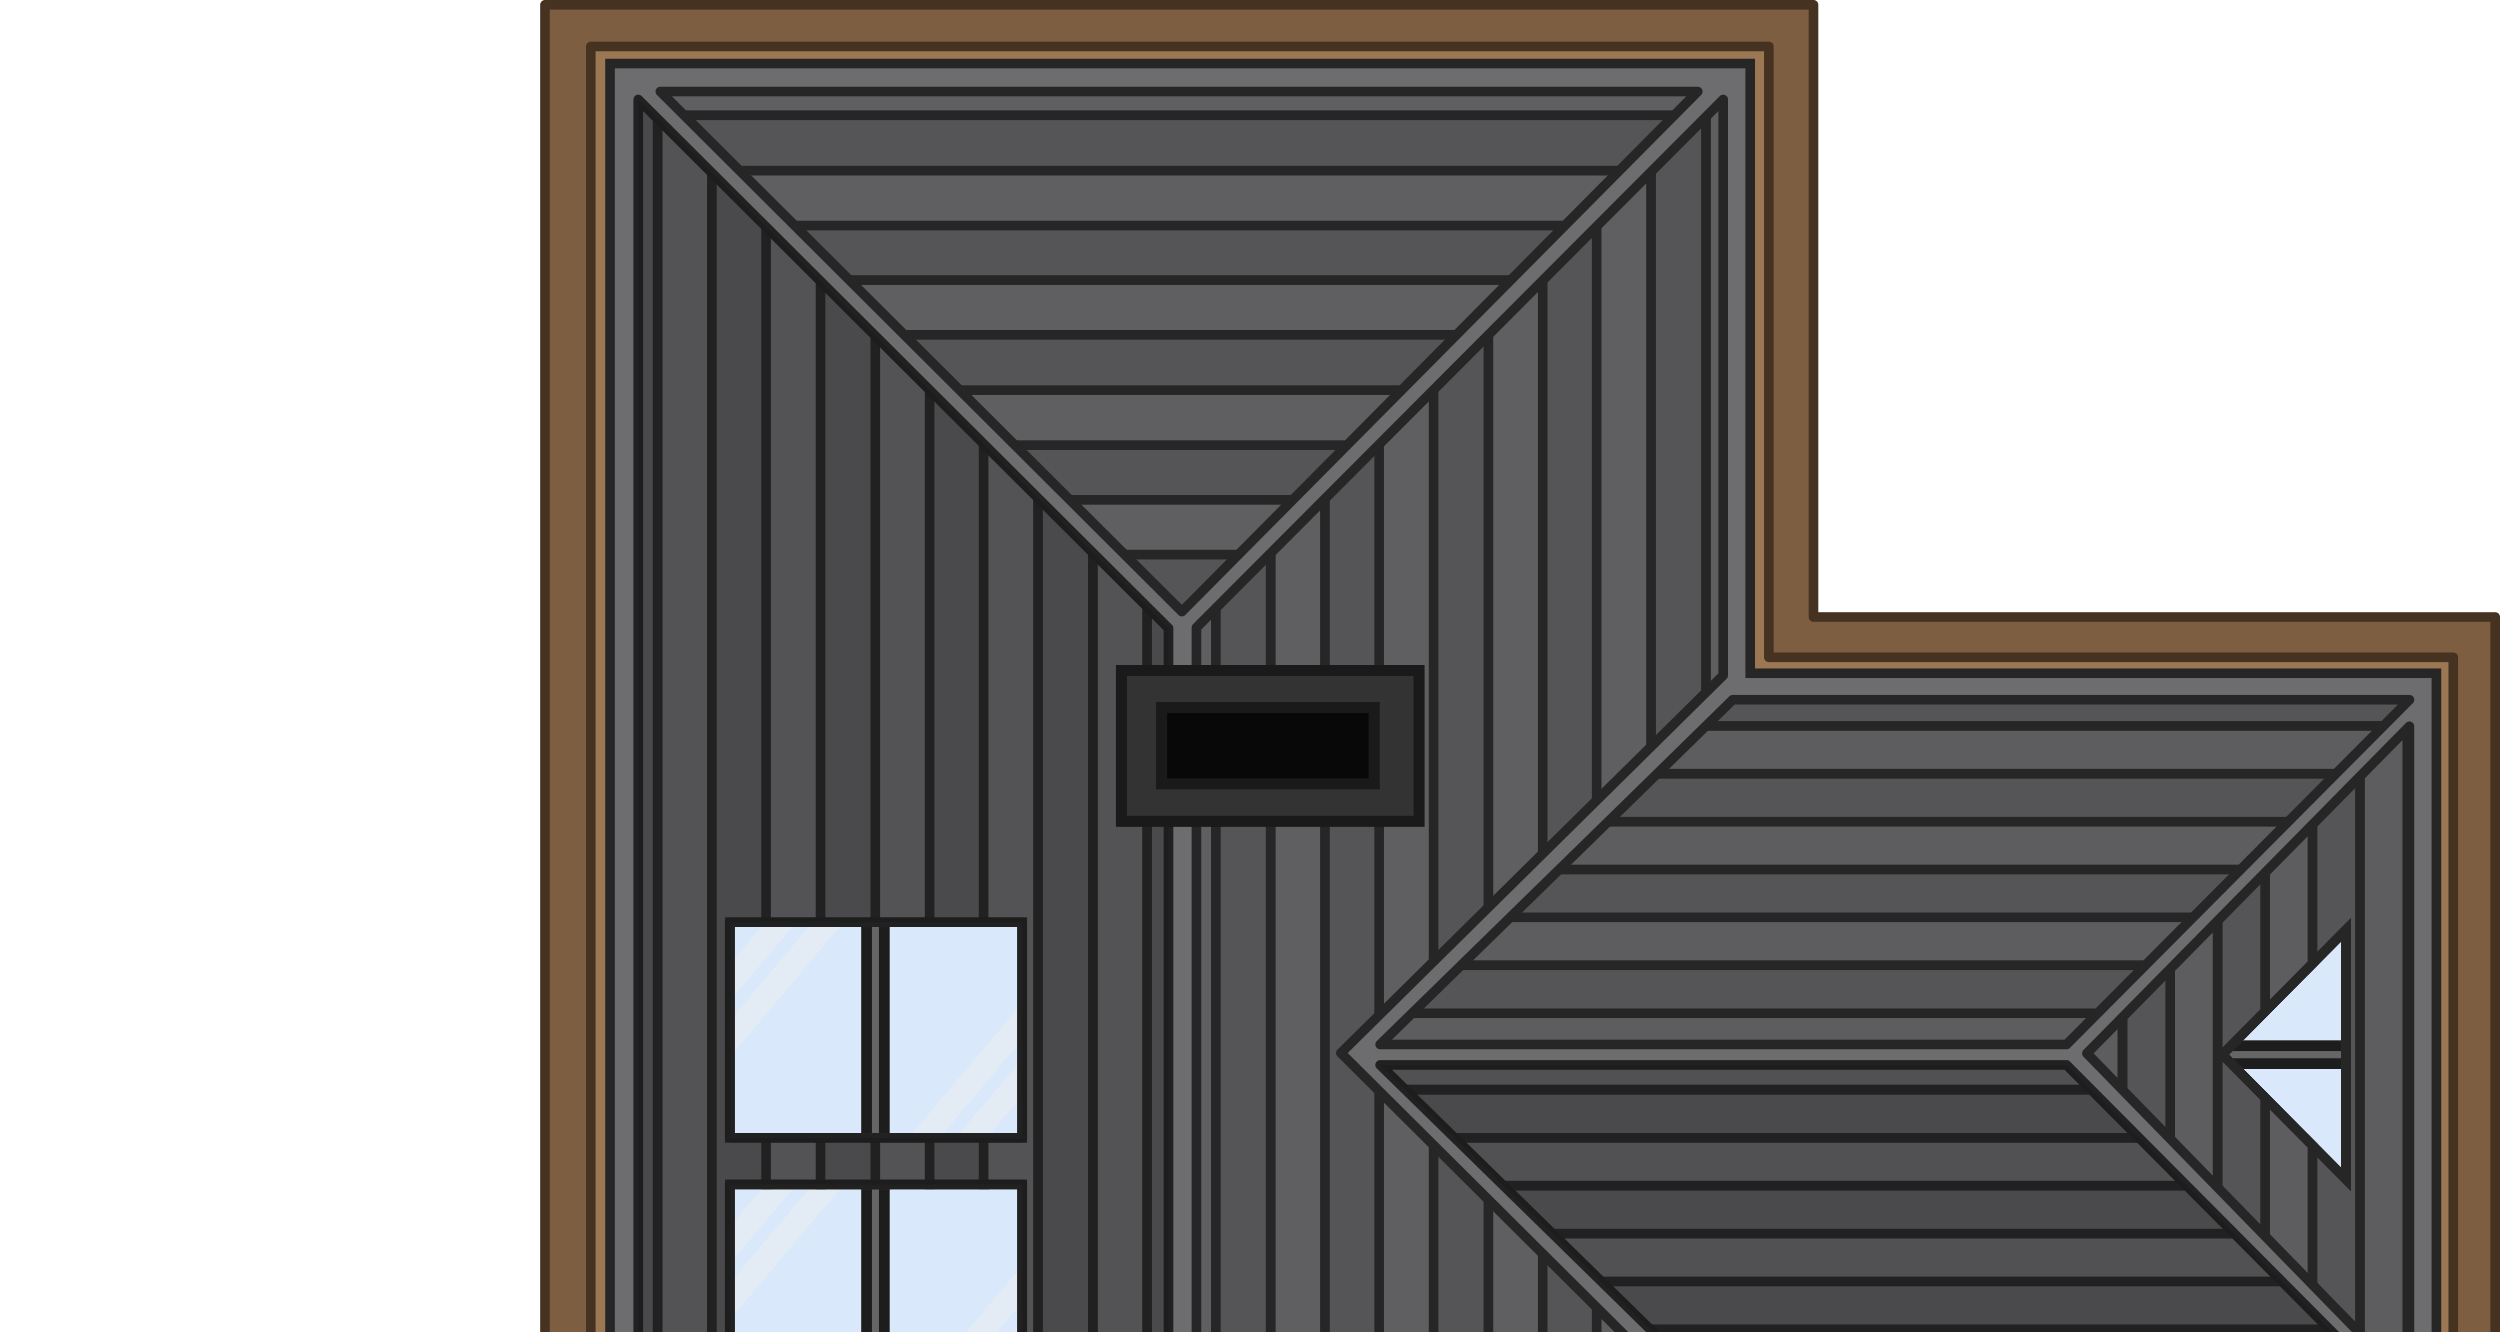 <?xml version="1.0" encoding="UTF-8" standalone="no"?>
<!-- Created with Inkscape (http://www.inkscape.org/) -->

<svg
   width="982.099"
   height="523.442"
   viewBox="0 0 519.694 276.988"
   version="1.1"
   id="svg1"
   inkscape:version="1.3.2 (1:1.3.2+202404261509+091e20ef0f)"
   sodipodi:docname="lodge_ceiling_top.svg"
   xmlns:inkscape="http://www.inkscape.org/namespaces/inkscape"
   xmlns:sodipodi="http://sodipodi.sourceforge.net/DTD/sodipodi-0.dtd"
   xmlns="http://www.w3.org/2000/svg"
   xmlns:svg="http://www.w3.org/2000/svg">
  <sodipodi:namedview
     id="namedview1"
     pagecolor="#505050"
     bordercolor="#ffffff"
     borderopacity="1"
     inkscape:showpageshadow="0"
     inkscape:pageopacity="0"
     inkscape:pagecheckerboard="1"
     inkscape:deskcolor="#505050"
     inkscape:document-units="px"
     inkscape:zoom="8.3455107"
     inkscape:cx="1903.0591"
     inkscape:cy="1034.1488"
     inkscape:window-width="2560"
     inkscape:window-height="1368"
     inkscape:window-x="0"
     inkscape:window-y="0"
     inkscape:window-maximized="1"
     inkscape:current-layer="layer1" />
  <defs
     id="defs1">
    <clipPath
       clipPathUnits="userSpaceOnUse"
       id="clipPath1">
      <g
         id="g2"
         transform="rotate(90)">
        <path
           style="fill:#505053;fill-opacity:1;stroke:#262626;stroke-width:1.991;stroke-linecap:round;stroke-linejoin:round;stroke-opacity:1;stop-color:#000000"
           d="m -71.417,261.924 -79.522,-80.083 h 106.663 c 25.732,25.953 52.86,54.625 78.101,80.083 z"
           id="path1"
           sodipodi:nodetypes="ccccc" />
      </g>
    </clipPath>
    <clipPath
       clipPathUnits="userSpaceOnUse"
       id="clipPath2">
      <g
         id="g3"
         transform="rotate(90)">
        <path
           style="fill:#505053;fill-opacity:1;stroke:#262626;stroke-width:1.991;stroke-linecap:round;stroke-linejoin:round;stroke-opacity:1;stop-color:#000000"
           d="m -71.417,261.924 -79.522,-80.083 h 106.663 c 25.732,25.953 52.86,54.625 78.101,80.083 z"
           id="path2"
           sodipodi:nodetypes="ccccc" />
      </g>
    </clipPath>
    <clipPath
       clipPathUnits="userSpaceOnUse"
       id="clipPath3">
      <g
         id="g4"
         transform="rotate(90)">
        <path
           style="fill:#505053;fill-opacity:1;stroke:#262626;stroke-width:1.991;stroke-linecap:round;stroke-linejoin:round;stroke-opacity:1;stop-color:#000000"
           d="m -71.417,261.924 -79.522,-80.083 h 106.663 c 25.732,25.953 52.86,54.625 78.101,80.083 z"
           id="path3"
           sodipodi:nodetypes="ccccc" />
      </g>
    </clipPath>
    <clipPath
       clipPathUnits="userSpaceOnUse"
       id="clipPath4">
      <g
         id="g5"
         transform="rotate(90)">
        <path
           style="fill:#505053;fill-opacity:1;stroke:#262626;stroke-width:1.991;stroke-linecap:round;stroke-linejoin:round;stroke-opacity:1;stop-color:#000000"
           d="m -71.417,261.924 -79.522,-80.083 h 106.663 c 25.732,25.953 52.86,54.625 78.101,80.083 z"
           id="path4"
           sodipodi:nodetypes="ccccc" />
      </g>
    </clipPath>
    <clipPath
       clipPathUnits="userSpaceOnUse"
       id="clipPath5">
      <g
         id="g6"
         transform="rotate(90)">
        <path
           style="fill:#505053;fill-opacity:1;stroke:#262626;stroke-width:1.991;stroke-linecap:round;stroke-linejoin:round;stroke-opacity:1;stop-color:#000000"
           d="m -71.417,261.924 -79.522,-80.083 h 106.663 c 25.732,25.953 52.86,54.625 78.101,80.083 z"
           id="path5"
           sodipodi:nodetypes="ccccc" />
      </g>
    </clipPath>
    <clipPath
       clipPathUnits="userSpaceOnUse"
       id="clipPath6">
      <g
         id="g7"
         transform="rotate(90)">
        <path
           style="fill:#505053;fill-opacity:1;stroke:#262626;stroke-width:1.991;stroke-linecap:round;stroke-linejoin:round;stroke-opacity:1;stop-color:#000000"
           d="m -71.417,261.924 -79.522,-80.083 h 106.663 c 25.732,25.953 52.86,54.625 78.101,80.083 z"
           id="path6"
           sodipodi:nodetypes="ccccc" />
      </g>
    </clipPath>
    <clipPath
       clipPathUnits="userSpaceOnUse"
       id="clipPath7">
      <g
         id="g8"
         transform="rotate(90)">
        <path
           style="fill:#505053;fill-opacity:1;stroke:#262626;stroke-width:1.991;stroke-linecap:round;stroke-linejoin:round;stroke-opacity:1;stop-color:#000000"
           d="m -71.417,261.924 -79.522,-80.083 h 106.663 c 25.732,25.953 52.86,54.625 78.101,80.083 z"
           id="path7"
           sodipodi:nodetypes="ccccc" />
      </g>
    </clipPath>
    <clipPath
       clipPathUnits="userSpaceOnUse"
       id="clipPath8">
      <g
         id="g9"
         transform="rotate(90)">
        <path
           style="fill:#505053;fill-opacity:1;stroke:#262626;stroke-width:1.991;stroke-linecap:round;stroke-linejoin:round;stroke-opacity:1;stop-color:#000000"
           d="m -71.417,261.924 -79.522,-80.083 h 106.663 c 25.732,25.953 52.86,54.625 78.101,80.083 z"
           id="path8"
           sodipodi:nodetypes="ccccc" />
      </g>
    </clipPath>
    <clipPath
       clipPathUnits="userSpaceOnUse"
       id="clipPath9">
      <g
         id="g10"
         transform="rotate(90)">
        <path
           style="fill:#505053;fill-opacity:1;stroke:#262626;stroke-width:1.991;stroke-linecap:round;stroke-linejoin:round;stroke-opacity:1;stop-color:#000000"
           d="m -71.417,261.924 -79.522,-80.083 h 106.663 c 25.732,25.953 52.86,54.625 78.101,80.083 z"
           id="path9"
           sodipodi:nodetypes="ccccc" />
      </g>
    </clipPath>
    <clipPath
       clipPathUnits="userSpaceOnUse"
       id="clipPath10">
      <g
         id="g11"
         transform="rotate(90)">
        <path
           style="fill:#505053;fill-opacity:1;stroke:#262626;stroke-width:1.991;stroke-linecap:round;stroke-linejoin:round;stroke-opacity:1;stop-color:#000000"
           d="m -71.417,261.924 -79.522,-80.083 h 106.663 c 25.732,25.953 52.86,54.625 78.101,80.083 z"
           id="path10"
           sodipodi:nodetypes="ccccc" />
      </g>
    </clipPath>
    <clipPath
       clipPathUnits="userSpaceOnUse"
       id="clipPath11">
      <g
         id="g12"
         transform="rotate(90)">
        <path
           style="fill:#505053;fill-opacity:1;stroke:#262626;stroke-width:1.991;stroke-linecap:round;stroke-linejoin:round;stroke-opacity:1;stop-color:#000000"
           d="m -71.417,261.924 -79.522,-80.083 h 106.663 c 25.732,25.953 52.86,54.625 78.101,80.083 z"
           id="path11"
           sodipodi:nodetypes="ccccc" />
      </g>
    </clipPath>
    <clipPath
       clipPathUnits="userSpaceOnUse"
       id="clipPath12">
      <g
         id="g13"
         transform="rotate(90)">
        <path
           style="fill:#505053;fill-opacity:1;stroke:#262626;stroke-width:1.991;stroke-linecap:round;stroke-linejoin:round;stroke-opacity:1;stop-color:#000000"
           d="m -71.417,261.924 -79.522,-80.083 h 106.663 c 25.732,25.953 52.86,54.625 78.101,80.083 z"
           id="path12"
           sodipodi:nodetypes="ccccc" />
      </g>
    </clipPath>
    <clipPath
       clipPathUnits="userSpaceOnUse"
       id="clipPath14">
      <g
         id="g15"
         transform="rotate(90)">
        <path
           style="fill:#505053;fill-opacity:1;stroke:#262626;stroke-width:1.991;stroke-linecap:round;stroke-linejoin:round;stroke-opacity:1;stop-color:#000000"
           d="M -20.472,401.217 H 179.89 L 72.652,293.105 -35.773,401.217 Z"
           id="path14"
           sodipodi:nodetypes="ccccc" />
      </g>
    </clipPath>
    <clipPath
       clipPathUnits="userSpaceOnUse"
       id="clipPath15">
      <g
         id="g16"
         transform="rotate(90)">
        <path
           style="fill:#505053;fill-opacity:1;stroke:#262626;stroke-width:1.991;stroke-linecap:round;stroke-linejoin:round;stroke-opacity:1;stop-color:#000000"
           d="M -20.472,401.217 H 179.89 L 72.652,293.105 -35.773,401.217 Z"
           id="path15"
           sodipodi:nodetypes="ccccc" />
      </g>
    </clipPath>
    <clipPath
       clipPathUnits="userSpaceOnUse"
       id="clipPath16">
      <g
         id="g17"
         transform="rotate(90)">
        <path
           style="fill:#505053;fill-opacity:1;stroke:#262626;stroke-width:1.991;stroke-linecap:round;stroke-linejoin:round;stroke-opacity:1;stop-color:#000000"
           d="M -20.472,401.217 H 179.89 L 72.652,293.105 -35.773,401.217 Z"
           id="path16"
           sodipodi:nodetypes="ccccc" />
      </g>
    </clipPath>
    <clipPath
       clipPathUnits="userSpaceOnUse"
       id="clipPath17">
      <g
         id="g18"
         transform="rotate(90)">
        <path
           style="fill:#505053;fill-opacity:1;stroke:#262626;stroke-width:1.991;stroke-linecap:round;stroke-linejoin:round;stroke-opacity:1;stop-color:#000000"
           d="M -20.472,401.217 H 179.89 L 72.652,293.105 -35.773,401.217 Z"
           id="path17"
           sodipodi:nodetypes="ccccc" />
      </g>
    </clipPath>
    <clipPath
       clipPathUnits="userSpaceOnUse"
       id="clipPath18">
      <g
         id="g19"
         transform="rotate(90)">
        <path
           style="fill:#505053;fill-opacity:1;stroke:#262626;stroke-width:1.991;stroke-linecap:round;stroke-linejoin:round;stroke-opacity:1;stop-color:#000000"
           d="M -20.472,401.217 H 179.89 L 72.652,293.105 -35.773,401.217 Z"
           id="path18"
           sodipodi:nodetypes="ccccc" />
      </g>
    </clipPath>
    <clipPath
       clipPathUnits="userSpaceOnUse"
       id="clipPath19">
      <g
         id="g20"
         transform="rotate(90)">
        <path
           style="fill:#505053;fill-opacity:1;stroke:#262626;stroke-width:1.991;stroke-linecap:round;stroke-linejoin:round;stroke-opacity:1;stop-color:#000000"
           d="M -20.472,401.217 H 179.89 L 72.652,293.105 -35.773,401.217 Z"
           id="path19"
           sodipodi:nodetypes="ccccc" />
      </g>
    </clipPath>
    <clipPath
       clipPathUnits="userSpaceOnUse"
       id="clipPath20">
      <g
         id="g21"
         transform="rotate(90)">
        <path
           style="fill:#505053;fill-opacity:1;stroke:#262626;stroke-width:1.991;stroke-linecap:round;stroke-linejoin:round;stroke-opacity:1;stop-color:#000000"
           d="M -20.472,401.217 H 179.89 L 72.652,293.105 -35.773,401.217 Z"
           id="path20"
           sodipodi:nodetypes="ccccc" />
      </g>
    </clipPath>
    <clipPath
       clipPathUnits="userSpaceOnUse"
       id="clipPath21">
      <g
         id="g22"
         transform="rotate(90)">
        <path
           style="fill:#505053;fill-opacity:1;stroke:#262626;stroke-width:1.991;stroke-linecap:round;stroke-linejoin:round;stroke-opacity:1;stop-color:#000000"
           d="M -20.472,401.217 H 179.89 L 72.652,293.105 -35.773,401.217 Z"
           id="path21"
           sodipodi:nodetypes="ccccc" />
      </g>
    </clipPath>
    <clipPath
       clipPathUnits="userSpaceOnUse"
       id="clipPath22">
      <g
         id="g23"
         transform="rotate(90)">
        <path
           style="fill:#505053;fill-opacity:1;stroke:#262626;stroke-width:1.991;stroke-linecap:round;stroke-linejoin:round;stroke-opacity:1;stop-color:#000000"
           d="M -20.472,401.217 H 179.89 L 72.652,293.105 -35.773,401.217 Z"
           id="path22"
           sodipodi:nodetypes="ccccc" />
      </g>
    </clipPath>
    <clipPath
       clipPathUnits="userSpaceOnUse"
       id="clipPath23">
      <g
         id="g24"
         transform="rotate(90)">
        <path
           style="fill:#505053;fill-opacity:1;stroke:#262626;stroke-width:1.991;stroke-linecap:round;stroke-linejoin:round;stroke-opacity:1;stop-color:#000000"
           d="M -20.472,401.217 H 179.89 L 72.652,293.105 -35.773,401.217 Z"
           id="path23"
           sodipodi:nodetypes="ccccc" />
      </g>
    </clipPath>
    <clipPath
       clipPathUnits="userSpaceOnUse"
       id="clipPath24">
      <g
         id="g25"
         transform="rotate(90)">
        <path
           style="fill:#505053;fill-opacity:1;stroke:#262626;stroke-width:1.991;stroke-linecap:round;stroke-linejoin:round;stroke-opacity:1;stop-color:#000000"
           d="M -20.472,401.217 H 179.89 L 72.652,293.105 -35.773,401.217 Z"
           id="path24"
           sodipodi:nodetypes="ccccc" />
      </g>
    </clipPath>
    <clipPath
       clipPathUnits="userSpaceOnUse"
       id="clipPath25">
      <g
         id="g26"
         transform="rotate(90)">
        <path
           style="fill:#505053;fill-opacity:1;stroke:#262626;stroke-width:1.991;stroke-linecap:round;stroke-linejoin:round;stroke-opacity:1;stop-color:#000000"
           d="M -20.472,401.217 H 179.89 L 72.652,293.105 -35.773,401.217 Z"
           id="path25"
           sodipodi:nodetypes="ccccc" />
      </g>
    </clipPath>
    <clipPath
       clipPathUnits="userSpaceOnUse"
       id="clipPath27">
      <g
         id="g28"
         transform="scale(-1)">
        <path
           style="fill:#505053;fill-opacity:1;stroke:#262626;stroke-width:1.991;stroke-linecap:round;stroke-linejoin:round;stroke-opacity:1;stop-color:#000000"
           d="M 327.824,147.049 V 20.008 l -67.042,67.995 67.042,68.747 z"
           id="path27"
           sodipodi:nodetypes="ccccc" />
      </g>
    </clipPath>
    <clipPath
       clipPathUnits="userSpaceOnUse"
       id="clipPath28">
      <g
         id="g29"
         transform="scale(-1)">
        <path
           style="fill:#505053;fill-opacity:1;stroke:#262626;stroke-width:1.991;stroke-linecap:round;stroke-linejoin:round;stroke-opacity:1;stop-color:#000000"
           d="M 327.824,147.049 V 20.008 l -67.042,67.995 67.042,68.747 z"
           id="path28"
           sodipodi:nodetypes="ccccc" />
      </g>
    </clipPath>
    <clipPath
       clipPathUnits="userSpaceOnUse"
       id="clipPath29">
      <g
         id="g30"
         transform="scale(-1)">
        <path
           style="fill:#505053;fill-opacity:1;stroke:#262626;stroke-width:1.991;stroke-linecap:round;stroke-linejoin:round;stroke-opacity:1;stop-color:#000000"
           d="M 327.824,147.049 V 20.008 l -67.042,67.995 67.042,68.747 z"
           id="path29"
           sodipodi:nodetypes="ccccc" />
      </g>
    </clipPath>
    <clipPath
       clipPathUnits="userSpaceOnUse"
       id="clipPath30">
      <g
         id="g31"
         transform="scale(-1)">
        <path
           style="fill:#505053;fill-opacity:1;stroke:#262626;stroke-width:1.991;stroke-linecap:round;stroke-linejoin:round;stroke-opacity:1;stop-color:#000000"
           d="M 327.824,147.049 V 20.008 l -67.042,67.995 67.042,68.747 z"
           id="path30"
           sodipodi:nodetypes="ccccc" />
      </g>
    </clipPath>
    <clipPath
       clipPathUnits="userSpaceOnUse"
       id="clipPath31">
      <g
         id="g32">
        <path
           style="fill:#505053;fill-opacity:1;stroke:#262626;stroke-width:1.991;stroke-linecap:round;stroke-linejoin:round;stroke-opacity:1;stop-color:#000000"
           d="M 327.824,147.049 V 20.008 l -67.042,67.995 67.042,68.747 z"
           id="path31"
           sodipodi:nodetypes="ccccc" />
      </g>
    </clipPath>
    <clipPath
       clipPathUnits="userSpaceOnUse"
       id="clipPath32">
      <g
         id="g33">
        <path
           style="fill:#505053;fill-opacity:1;stroke:#262626;stroke-width:1.991;stroke-linecap:round;stroke-linejoin:round;stroke-opacity:1;stop-color:#000000"
           d="M 327.824,147.049 V 20.008 l -67.042,67.995 67.042,68.747 z"
           id="path32"
           sodipodi:nodetypes="ccccc" />
      </g>
    </clipPath>
    <clipPath
       clipPathUnits="userSpaceOnUse"
       id="clipPath33">
      <g
         id="g34">
        <path
           style="fill:#505053;fill-opacity:1;stroke:#262626;stroke-width:1.991;stroke-linecap:round;stroke-linejoin:round;stroke-opacity:1;stop-color:#000000"
           d="M 327.824,147.049 V 20.008 l -67.042,67.995 67.042,68.747 z"
           id="path33"
           sodipodi:nodetypes="ccccc" />
      </g>
    </clipPath>
    <clipPath
       clipPathUnits="userSpaceOnUse"
       id="clipPath34">
      <g
         id="g35"
         transform="scale(-1)">
        <path
           style="fill:#505053;fill-opacity:1;stroke:#262626;stroke-width:1.991;stroke-linecap:round;stroke-linejoin:round;stroke-opacity:1;stop-color:#000000"
           d="M 327.824,147.049 V 20.008 l -67.042,67.995 67.042,68.747 z"
           id="path34"
           sodipodi:nodetypes="ccccc" />
      </g>
    </clipPath>
    <clipPath
       clipPathUnits="userSpaceOnUse"
       id="clipPath35">
      <g
         id="g36">
        <path
           style="fill:#505053;fill-opacity:1;stroke:#262626;stroke-width:1.991;stroke-linecap:round;stroke-linejoin:round;stroke-opacity:1;stop-color:#000000"
           d="M 327.824,147.049 V 20.008 l -67.042,67.995 67.042,68.747 z"
           id="path35"
           sodipodi:nodetypes="ccccc" />
      </g>
    </clipPath>
    <clipPath
       clipPathUnits="userSpaceOnUse"
       id="clipPath36">
      <g
         id="g37"
         transform="scale(-1)">
        <path
           style="fill:#505053;fill-opacity:1;stroke:#262626;stroke-width:1.991;stroke-linecap:round;stroke-linejoin:round;stroke-opacity:1;stop-color:#000000"
           d="M 327.824,147.049 V 20.008 l -67.042,67.995 67.042,68.747 z"
           id="path36"
           sodipodi:nodetypes="ccccc" />
      </g>
    </clipPath>
    <clipPath
       clipPathUnits="userSpaceOnUse"
       id="clipPath37">
      <g
         id="g38"
         transform="scale(-1)">
        <path
           style="fill:#505053;fill-opacity:1;stroke:#262626;stroke-width:1.991;stroke-linecap:round;stroke-linejoin:round;stroke-opacity:1;stop-color:#000000"
           d="M 327.824,147.049 V 20.008 l -67.042,67.995 67.042,68.747 z"
           id="path37"
           sodipodi:nodetypes="ccccc" />
      </g>
    </clipPath>
    <clipPath
       clipPathUnits="userSpaceOnUse"
       id="clipPath38">
      <g
         id="g39"
         transform="scale(-1)">
        <path
           style="fill:#505053;fill-opacity:1;stroke:#262626;stroke-width:1.991;stroke-linecap:round;stroke-linejoin:round;stroke-opacity:1;stop-color:#000000"
           d="M 327.824,147.049 V 20.008 l -67.042,67.995 67.042,68.747 z"
           id="path38"
           sodipodi:nodetypes="ccccc" />
      </g>
    </clipPath>
    <clipPath
       clipPathUnits="userSpaceOnUse"
       id="clipPath40">
      <g
         id="g41"
         transform="rotate(90)">
        <path
           style="fill:#505053;fill-opacity:1;stroke:#262626;stroke-width:1.991;stroke-linecap:round;stroke-linejoin:round;stroke-opacity:1;stop-color:#000000"
           d="M 256.556,86.152 327.837,14.493 H 187.156 c -27.152,26.616 -0.033,0.053 -73.294,71.659 z"
           id="path40"
           sodipodi:nodetypes="ccccc" />
      </g>
    </clipPath>
    <clipPath
       clipPathUnits="userSpaceOnUse"
       id="clipPath41">
      <g
         id="g42"
         transform="rotate(90)">
        <path
           style="fill:#505053;fill-opacity:1;stroke:#262626;stroke-width:1.991;stroke-linecap:round;stroke-linejoin:round;stroke-opacity:1;stop-color:#000000"
           d="M 256.556,86.152 327.837,14.493 H 187.156 c -27.152,26.616 -0.033,0.053 -73.294,71.659 z"
           id="path41"
           sodipodi:nodetypes="ccccc" />
      </g>
    </clipPath>
    <clipPath
       clipPathUnits="userSpaceOnUse"
       id="clipPath42">
      <g
         id="g43"
         transform="rotate(90)">
        <path
           style="fill:#505053;fill-opacity:1;stroke:#262626;stroke-width:1.991;stroke-linecap:round;stroke-linejoin:round;stroke-opacity:1;stop-color:#000000"
           d="M 256.556,86.152 327.837,14.493 H 187.156 c -27.152,26.616 -0.033,0.053 -73.294,71.659 z"
           id="path42"
           sodipodi:nodetypes="ccccc" />
      </g>
    </clipPath>
    <clipPath
       clipPathUnits="userSpaceOnUse"
       id="clipPath43">
      <g
         id="g44"
         transform="rotate(90)">
        <path
           style="fill:#505053;fill-opacity:1;stroke:#262626;stroke-width:1.991;stroke-linecap:round;stroke-linejoin:round;stroke-opacity:1;stop-color:#000000"
           d="M 256.556,86.152 327.837,14.493 H 187.156 c -27.152,26.616 -0.033,0.053 -73.294,71.659 z"
           id="path43"
           sodipodi:nodetypes="ccccc" />
      </g>
    </clipPath>
    <clipPath
       clipPathUnits="userSpaceOnUse"
       id="clipPath44">
      <g
         id="g45"
         transform="rotate(90)">
        <path
           style="fill:#505053;fill-opacity:1;stroke:#262626;stroke-width:1.991;stroke-linecap:round;stroke-linejoin:round;stroke-opacity:1;stop-color:#000000"
           d="M 256.556,86.152 327.837,14.493 H 187.156 c -27.152,26.616 -0.033,0.053 -73.294,71.659 z"
           id="path44"
           sodipodi:nodetypes="ccccc" />
      </g>
    </clipPath>
    <clipPath
       clipPathUnits="userSpaceOnUse"
       id="clipPath45">
      <g
         id="g46"
         transform="rotate(90)">
        <path
           style="fill:#505053;fill-opacity:1;stroke:#262626;stroke-width:1.991;stroke-linecap:round;stroke-linejoin:round;stroke-opacity:1;stop-color:#000000"
           d="M 256.556,86.152 327.837,14.493 H 187.156 c -27.152,26.616 -0.033,0.053 -73.294,71.659 z"
           id="path45"
           sodipodi:nodetypes="ccccc" />
      </g>
    </clipPath>
    <clipPath
       clipPathUnits="userSpaceOnUse"
       id="clipPath46">
      <g
         id="g47"
         transform="rotate(90)">
        <path
           style="fill:#505053;fill-opacity:1;stroke:#262626;stroke-width:1.991;stroke-linecap:round;stroke-linejoin:round;stroke-opacity:1;stop-color:#000000"
           d="M 256.556,86.152 327.837,14.493 H 187.156 c -27.152,26.616 -0.033,0.053 -73.294,71.659 z"
           id="path46"
           sodipodi:nodetypes="ccccc" />
      </g>
    </clipPath>
    <clipPath
       clipPathUnits="userSpaceOnUse"
       id="clipPath47">
      <g
         id="g48"
         transform="rotate(90)">
        <path
           style="fill:#505053;fill-opacity:1;stroke:#262626;stroke-width:1.991;stroke-linecap:round;stroke-linejoin:round;stroke-opacity:1;stop-color:#000000"
           d="M 256.556,86.152 327.837,14.493 H 187.156 c -27.152,26.616 -0.033,0.053 -73.294,71.659 z"
           id="path47"
           sodipodi:nodetypes="ccccc" />
      </g>
    </clipPath>
    <clipPath
       clipPathUnits="userSpaceOnUse"
       id="clipPath48">
      <g
         id="g49"
         transform="rotate(90)">
        <path
           style="fill:#505053;fill-opacity:1;stroke:#262626;stroke-width:1.991;stroke-linecap:round;stroke-linejoin:round;stroke-opacity:1;stop-color:#000000"
           d="M 256.556,86.152 327.837,14.493 H 187.156 c -27.152,26.616 -0.033,0.053 -73.294,71.659 z"
           id="path48"
           sodipodi:nodetypes="ccccc" />
      </g>
    </clipPath>
    <clipPath
       clipPathUnits="userSpaceOnUse"
       id="clipPath49">
      <g
         id="g50"
         transform="rotate(90)">
        <path
           style="fill:#505053;fill-opacity:1;stroke:#262626;stroke-width:1.991;stroke-linecap:round;stroke-linejoin:round;stroke-opacity:1;stop-color:#000000"
           d="M 256.556,86.152 327.837,14.493 H 187.156 c -27.152,26.616 -0.033,0.053 -73.294,71.659 z"
           id="path49"
           sodipodi:nodetypes="ccccc" />
      </g>
    </clipPath>
    <clipPath
       clipPathUnits="userSpaceOnUse"
       id="clipPath50">
      <g
         id="g51"
         transform="rotate(90)">
        <path
           style="fill:#505053;fill-opacity:1;stroke:#262626;stroke-width:1.991;stroke-linecap:round;stroke-linejoin:round;stroke-opacity:1;stop-color:#000000"
           d="M 256.556,86.152 327.837,14.493 H 187.156 c -27.152,26.616 -0.033,0.053 -73.294,71.659 z"
           id="path50"
           sodipodi:nodetypes="ccccc" />
      </g>
    </clipPath>
    <clipPath
       clipPathUnits="userSpaceOnUse"
       id="clipPath51">
      <g
         id="g52"
         transform="rotate(90)">
        <path
           style="fill:#505053;fill-opacity:1;stroke:#262626;stroke-width:1.991;stroke-linecap:round;stroke-linejoin:round;stroke-opacity:1;stop-color:#000000"
           d="M 256.556,86.152 327.837,14.493 H 187.156 c -27.152,26.616 -0.033,0.053 -73.294,71.659 z"
           id="path51"
           sodipodi:nodetypes="ccccc" />
      </g>
    </clipPath>
    <clipPath
       clipPathUnits="userSpaceOnUse"
       id="clipPath53">
      <g
         id="g54">
        <path
           style="fill:#505053;fill-opacity:1;stroke:#262626;stroke-width:1.991;stroke-linecap:round;stroke-linejoin:round;stroke-opacity:1;stop-color:#000000"
           d="m 256.556,90.41 71.28,71.659 H 187.156 c -26.387,-25.624 0.635,0.604 -73.294,-71.659 z"
           id="path53"
           sodipodi:nodetypes="ccccc" />
      </g>
    </clipPath>
    <clipPath
       clipPathUnits="userSpaceOnUse"
       id="clipPath54">
      <g
         id="g55"
         transform="rotate(90)">
        <path
           style="fill:#505053;fill-opacity:1;stroke:#262626;stroke-width:1.991;stroke-linecap:round;stroke-linejoin:round;stroke-opacity:1;stop-color:#000000"
           d="m 256.556,90.41 71.28,71.659 H 187.156 c -26.387,-25.624 0.635,0.604 -73.294,-71.659 z"
           id="path54"
           sodipodi:nodetypes="ccccc" />
      </g>
    </clipPath>
    <clipPath
       clipPathUnits="userSpaceOnUse"
       id="clipPath55">
      <g
         id="g56"
         transform="rotate(90)">
        <path
           style="fill:#505053;fill-opacity:1;stroke:#262626;stroke-width:1.991;stroke-linecap:round;stroke-linejoin:round;stroke-opacity:1;stop-color:#000000"
           d="m 256.556,90.41 71.28,71.659 H 187.156 c -26.387,-25.624 0.635,0.604 -73.294,-71.659 z"
           id="path55"
           sodipodi:nodetypes="ccccc" />
      </g>
    </clipPath>
    <clipPath
       clipPathUnits="userSpaceOnUse"
       id="clipPath56">
      <g
         id="g57"
         transform="rotate(90)">
        <path
           style="fill:#505053;fill-opacity:1;stroke:#262626;stroke-width:1.991;stroke-linecap:round;stroke-linejoin:round;stroke-opacity:1;stop-color:#000000"
           d="m 256.556,90.41 71.28,71.659 H 187.156 c -26.387,-25.624 0.635,0.604 -73.294,-71.659 z"
           id="path56"
           sodipodi:nodetypes="ccccc" />
      </g>
    </clipPath>
    <clipPath
       clipPathUnits="userSpaceOnUse"
       id="clipPath57">
      <g
         id="g58"
         transform="rotate(90)">
        <path
           style="fill:#505053;fill-opacity:1;stroke:#262626;stroke-width:1.991;stroke-linecap:round;stroke-linejoin:round;stroke-opacity:1;stop-color:#000000"
           d="m 256.556,90.41 71.28,71.659 H 187.156 c -26.387,-25.624 0.635,0.604 -73.294,-71.659 z"
           id="path57"
           sodipodi:nodetypes="ccccc" />
      </g>
    </clipPath>
    <clipPath
       clipPathUnits="userSpaceOnUse"
       id="clipPath58">
      <g
         id="g59"
         transform="rotate(90)">
        <path
           style="fill:#505053;fill-opacity:1;stroke:#262626;stroke-width:1.991;stroke-linecap:round;stroke-linejoin:round;stroke-opacity:1;stop-color:#000000"
           d="m 256.556,90.41 71.28,71.659 H 187.156 c -26.387,-25.624 0.635,0.604 -73.294,-71.659 z"
           id="path58"
           sodipodi:nodetypes="ccccc" />
      </g>
    </clipPath>
    <clipPath
       clipPathUnits="userSpaceOnUse"
       id="clipPath59">
      <g
         id="g60"
         transform="rotate(90)">
        <path
           style="fill:#505053;fill-opacity:1;stroke:#262626;stroke-width:1.991;stroke-linecap:round;stroke-linejoin:round;stroke-opacity:1;stop-color:#000000"
           d="m 256.556,90.41 71.28,71.659 H 187.156 c -26.387,-25.624 0.635,0.604 -73.294,-71.659 z"
           id="path59"
           sodipodi:nodetypes="ccccc" />
      </g>
    </clipPath>
    <clipPath
       clipPathUnits="userSpaceOnUse"
       id="clipPath60">
      <g
         id="g61"
         transform="rotate(90)">
        <path
           style="fill:#505053;fill-opacity:1;stroke:#262626;stroke-width:1.991;stroke-linecap:round;stroke-linejoin:round;stroke-opacity:1;stop-color:#000000"
           d="m 256.556,90.41 71.28,71.659 H 187.156 c -26.387,-25.624 0.635,0.604 -73.294,-71.659 z"
           id="path60"
           sodipodi:nodetypes="ccccc" />
      </g>
    </clipPath>
    <clipPath
       clipPathUnits="userSpaceOnUse"
       id="clipPath61">
      <g
         id="g62"
         transform="rotate(90)">
        <path
           style="fill:#505053;fill-opacity:1;stroke:#262626;stroke-width:1.991;stroke-linecap:round;stroke-linejoin:round;stroke-opacity:1;stop-color:#000000"
           d="m 256.556,90.41 71.28,71.659 H 187.156 c -26.387,-25.624 0.635,0.604 -73.294,-71.659 z"
           id="path61"
           sodipodi:nodetypes="ccccc" />
      </g>
    </clipPath>
    <clipPath
       clipPathUnits="userSpaceOnUse"
       id="clipPath62">
      <g
         id="g63"
         transform="rotate(90)">
        <path
           style="fill:#505053;fill-opacity:1;stroke:#262626;stroke-width:1.991;stroke-linecap:round;stroke-linejoin:round;stroke-opacity:1;stop-color:#000000"
           d="m 256.556,90.41 71.28,71.659 H 187.156 c -26.387,-25.624 0.635,0.604 -73.294,-71.659 z"
           id="path62"
           sodipodi:nodetypes="ccccc" />
      </g>
    </clipPath>
    <clipPath
       clipPathUnits="userSpaceOnUse"
       id="clipPath63">
      <g
         id="g64"
         transform="rotate(90)">
        <path
           style="fill:#505053;fill-opacity:1;stroke:#262626;stroke-width:1.991;stroke-linecap:round;stroke-linejoin:round;stroke-opacity:1;stop-color:#000000"
           d="m 256.556,90.41 71.28,71.659 H 187.156 c -26.387,-25.624 0.635,0.604 -73.294,-71.659 z"
           id="path63"
           sodipodi:nodetypes="ccccc" />
      </g>
    </clipPath>
    <clipPath
       clipPathUnits="userSpaceOnUse"
       id="clipPath64">
      <g
         id="g65"
         transform="rotate(90)">
        <path
           style="fill:#505053;fill-opacity:1;stroke:#262626;stroke-width:1.991;stroke-linecap:round;stroke-linejoin:round;stroke-opacity:1;stop-color:#000000"
           d="m 256.556,90.41 71.28,71.659 H 187.156 c -26.387,-25.624 0.635,0.604 -73.294,-71.659 z"
           id="path64"
           sodipodi:nodetypes="ccccc" />
      </g>
    </clipPath>
    <clipPath
       clipPathUnits="userSpaceOnUse"
       id="clipPath66">
      <g
         id="g67"
         transform="rotate(90)">
        <path
           style="fill:#505053;fill-opacity:1;stroke:#262626;stroke-width:1.991;stroke-linecap:round;stroke-linejoin:round;stroke-opacity:1;stop-color:#000000"
           d="M -20.472,-111.942 H 179.89 L 72.652,-3.83 -35.773,-111.942 Z"
           id="path66"
           sodipodi:nodetypes="ccccc" />
      </g>
    </clipPath>
    <clipPath
       clipPathUnits="userSpaceOnUse"
       id="clipPath67">
      <g
         id="g68"
         transform="rotate(90)">
        <path
           style="fill:#505053;fill-opacity:1;stroke:#262626;stroke-width:1.991;stroke-linecap:round;stroke-linejoin:round;stroke-opacity:1;stop-color:#000000"
           d="M -20.472,-111.942 H 179.89 L 72.652,-3.83 -35.773,-111.942 Z"
           id="path67"
           sodipodi:nodetypes="ccccc" />
      </g>
    </clipPath>
    <clipPath
       clipPathUnits="userSpaceOnUse"
       id="clipPath68">
      <g
         id="g69"
         transform="rotate(90)">
        <path
           style="fill:#505053;fill-opacity:1;stroke:#262626;stroke-width:1.991;stroke-linecap:round;stroke-linejoin:round;stroke-opacity:1;stop-color:#000000"
           d="M -20.472,-111.942 H 179.89 L 72.652,-3.83 -35.773,-111.942 Z"
           id="path68"
           sodipodi:nodetypes="ccccc" />
      </g>
    </clipPath>
    <clipPath
       clipPathUnits="userSpaceOnUse"
       id="clipPath69">
      <g
         id="g70"
         transform="rotate(90)">
        <path
           style="fill:#505053;fill-opacity:1;stroke:#262626;stroke-width:1.991;stroke-linecap:round;stroke-linejoin:round;stroke-opacity:1;stop-color:#000000"
           d="M -20.472,-111.942 H 179.89 L 72.652,-3.83 -35.773,-111.942 Z"
           id="path69"
           sodipodi:nodetypes="ccccc" />
      </g>
    </clipPath>
    <clipPath
       clipPathUnits="userSpaceOnUse"
       id="clipPath70">
      <g
         id="g71"
         transform="rotate(90)">
        <path
           style="fill:#505053;fill-opacity:1;stroke:#262626;stroke-width:1.991;stroke-linecap:round;stroke-linejoin:round;stroke-opacity:1;stop-color:#000000"
           d="M -20.472,-111.942 H 179.89 L 72.652,-3.83 -35.773,-111.942 Z"
           id="path70"
           sodipodi:nodetypes="ccccc" />
      </g>
    </clipPath>
    <clipPath
       clipPathUnits="userSpaceOnUse"
       id="clipPath71">
      <g
         id="g72"
         transform="rotate(90)">
        <path
           style="fill:#505053;fill-opacity:1;stroke:#262626;stroke-width:1.991;stroke-linecap:round;stroke-linejoin:round;stroke-opacity:1;stop-color:#000000"
           d="M -20.472,-111.942 H 179.89 L 72.652,-3.83 -35.773,-111.942 Z"
           id="path71"
           sodipodi:nodetypes="ccccc" />
      </g>
    </clipPath>
    <clipPath
       clipPathUnits="userSpaceOnUse"
       id="clipPath72">
      <g
         id="g73"
         transform="rotate(90)">
        <path
           style="fill:#505053;fill-opacity:1;stroke:#262626;stroke-width:1.991;stroke-linecap:round;stroke-linejoin:round;stroke-opacity:1;stop-color:#000000"
           d="M -20.472,-111.942 H 179.89 L 72.652,-3.83 -35.773,-111.942 Z"
           id="path72"
           sodipodi:nodetypes="ccccc" />
      </g>
    </clipPath>
    <clipPath
       clipPathUnits="userSpaceOnUse"
       id="clipPath73">
      <g
         id="g74"
         transform="rotate(90)">
        <path
           style="fill:#505053;fill-opacity:1;stroke:#262626;stroke-width:1.991;stroke-linecap:round;stroke-linejoin:round;stroke-opacity:1;stop-color:#000000"
           d="M -20.472,-111.942 H 179.89 L 72.652,-3.83 -35.773,-111.942 Z"
           id="path73"
           sodipodi:nodetypes="ccccc" />
      </g>
    </clipPath>
    <clipPath
       clipPathUnits="userSpaceOnUse"
       id="clipPath74">
      <g
         id="g75"
         transform="rotate(90)">
        <path
           style="fill:#505053;fill-opacity:1;stroke:#262626;stroke-width:1.991;stroke-linecap:round;stroke-linejoin:round;stroke-opacity:1;stop-color:#000000"
           d="M -20.472,-111.942 H 179.89 L 72.652,-3.83 -35.773,-111.942 Z"
           id="path74"
           sodipodi:nodetypes="ccccc" />
      </g>
    </clipPath>
    <clipPath
       clipPathUnits="userSpaceOnUse"
       id="clipPath75">
      <g
         id="g76"
         transform="rotate(90)">
        <path
           style="fill:#505053;fill-opacity:1;stroke:#262626;stroke-width:1.991;stroke-linecap:round;stroke-linejoin:round;stroke-opacity:1;stop-color:#000000"
           d="M -20.472,-111.942 H 179.89 L 72.652,-3.83 -35.773,-111.942 Z"
           id="path75"
           sodipodi:nodetypes="ccccc" />
      </g>
    </clipPath>
    <clipPath
       clipPathUnits="userSpaceOnUse"
       id="clipPath76">
      <g
         id="g77"
         transform="rotate(90)">
        <path
           style="fill:#505053;fill-opacity:1;stroke:#262626;stroke-width:1.991;stroke-linecap:round;stroke-linejoin:round;stroke-opacity:1;stop-color:#000000"
           d="M -20.472,-111.942 H 179.89 L 72.652,-3.83 -35.773,-111.942 Z"
           id="path76"
           sodipodi:nodetypes="ccccc" />
      </g>
    </clipPath>
    <clipPath
       clipPathUnits="userSpaceOnUse"
       id="clipPath77">
      <g
         id="g78"
         transform="rotate(90)">
        <path
           style="fill:#505053;fill-opacity:1;stroke:#262626;stroke-width:1.991;stroke-linecap:round;stroke-linejoin:round;stroke-opacity:1;stop-color:#000000"
           d="M -20.472,-111.942 H 179.89 L 72.652,-3.83 -35.773,-111.942 Z"
           id="path77"
           sodipodi:nodetypes="ccccc" />
      </g>
    </clipPath>
    <clipPath
       clipPathUnits="userSpaceOnUse"
       id="clipPath79">
      <g
         id="g80"
         transform="rotate(90)">
        <path
           style="fill:#505053;fill-opacity:1;stroke:#262626;stroke-width:1.991;stroke-linecap:round;stroke-linejoin:round;stroke-opacity:1;stop-color:#000000"
           d="m -71.417,266.693 -79.522,80.083 h 106.663 c 25.732,-25.953 52.86,-54.625 78.101,-80.083 z"
           id="path79"
           sodipodi:nodetypes="ccccc" />
      </g>
    </clipPath>
    <clipPath
       clipPathUnits="userSpaceOnUse"
       id="clipPath80">
      <g
         id="g81"
         transform="rotate(90)">
        <path
           style="fill:#505053;fill-opacity:1;stroke:#262626;stroke-width:1.991;stroke-linecap:round;stroke-linejoin:round;stroke-opacity:1;stop-color:#000000"
           d="m -71.417,266.693 -79.522,80.083 h 106.663 c 25.732,-25.953 52.86,-54.625 78.101,-80.083 z"
           id="path80"
           sodipodi:nodetypes="ccccc" />
      </g>
    </clipPath>
    <clipPath
       clipPathUnits="userSpaceOnUse"
       id="clipPath81">
      <g
         id="g82"
         transform="rotate(90)">
        <path
           style="fill:#505053;fill-opacity:1;stroke:#262626;stroke-width:1.991;stroke-linecap:round;stroke-linejoin:round;stroke-opacity:1;stop-color:#000000"
           d="m -71.417,266.693 -79.522,80.083 h 106.663 c 25.732,-25.953 52.86,-54.625 78.101,-80.083 z"
           id="path81"
           sodipodi:nodetypes="ccccc" />
      </g>
    </clipPath>
    <clipPath
       clipPathUnits="userSpaceOnUse"
       id="clipPath82">
      <g
         id="g83"
         transform="rotate(90)">
        <path
           style="fill:#505053;fill-opacity:1;stroke:#262626;stroke-width:1.991;stroke-linecap:round;stroke-linejoin:round;stroke-opacity:1;stop-color:#000000"
           d="m -71.417,266.693 -79.522,80.083 h 106.663 c 25.732,-25.953 52.86,-54.625 78.101,-80.083 z"
           id="path82"
           sodipodi:nodetypes="ccccc" />
      </g>
    </clipPath>
    <clipPath
       clipPathUnits="userSpaceOnUse"
       id="clipPath83">
      <g
         id="g84"
         transform="rotate(90)">
        <path
           style="fill:#505053;fill-opacity:1;stroke:#262626;stroke-width:1.991;stroke-linecap:round;stroke-linejoin:round;stroke-opacity:1;stop-color:#000000"
           d="m -71.417,266.693 -79.522,80.083 h 106.663 c 25.732,-25.953 52.86,-54.625 78.101,-80.083 z"
           id="path83"
           sodipodi:nodetypes="ccccc" />
      </g>
    </clipPath>
    <clipPath
       clipPathUnits="userSpaceOnUse"
       id="clipPath84">
      <g
         id="g85"
         transform="rotate(90)">
        <path
           style="fill:#505053;fill-opacity:1;stroke:#262626;stroke-width:1.991;stroke-linecap:round;stroke-linejoin:round;stroke-opacity:1;stop-color:#000000"
           d="m -71.417,266.693 -79.522,80.083 h 106.663 c 25.732,-25.953 52.86,-54.625 78.101,-80.083 z"
           id="path84"
           sodipodi:nodetypes="ccccc" />
      </g>
    </clipPath>
    <clipPath
       clipPathUnits="userSpaceOnUse"
       id="clipPath85">
      <g
         id="g86"
         transform="rotate(90)">
        <path
           style="fill:#505053;fill-opacity:1;stroke:#262626;stroke-width:1.991;stroke-linecap:round;stroke-linejoin:round;stroke-opacity:1;stop-color:#000000"
           d="m -71.417,266.693 -79.522,80.083 h 106.663 c 25.732,-25.953 52.86,-54.625 78.101,-80.083 z"
           id="path85"
           sodipodi:nodetypes="ccccc" />
      </g>
    </clipPath>
    <clipPath
       clipPathUnits="userSpaceOnUse"
       id="clipPath86">
      <g
         id="g87"
         transform="rotate(90)">
        <path
           style="fill:#505053;fill-opacity:1;stroke:#262626;stroke-width:1.991;stroke-linecap:round;stroke-linejoin:round;stroke-opacity:1;stop-color:#000000"
           d="m -71.417,266.693 -79.522,80.083 h 106.663 c 25.732,-25.953 52.86,-54.625 78.101,-80.083 z"
           id="path86"
           sodipodi:nodetypes="ccccc" />
      </g>
    </clipPath>
    <clipPath
       clipPathUnits="userSpaceOnUse"
       id="clipPath87">
      <g
         id="g88"
         transform="rotate(90)">
        <path
           style="fill:#505053;fill-opacity:1;stroke:#262626;stroke-width:1.991;stroke-linecap:round;stroke-linejoin:round;stroke-opacity:1;stop-color:#000000"
           d="m -71.417,266.693 -79.522,80.083 h 106.663 c 25.732,-25.953 52.86,-54.625 78.101,-80.083 z"
           id="path87"
           sodipodi:nodetypes="ccccc" />
      </g>
    </clipPath>
    <clipPath
       clipPathUnits="userSpaceOnUse"
       id="clipPath88">
      <g
         id="g89"
         transform="rotate(90)">
        <path
           style="fill:#505053;fill-opacity:1;stroke:#262626;stroke-width:1.991;stroke-linecap:round;stroke-linejoin:round;stroke-opacity:1;stop-color:#000000"
           d="m -71.417,266.693 -79.522,80.083 h 106.663 c 25.732,-25.953 52.86,-54.625 78.101,-80.083 z"
           id="path88"
           sodipodi:nodetypes="ccccc" />
      </g>
    </clipPath>
    <clipPath
       clipPathUnits="userSpaceOnUse"
       id="clipPath89">
      <g
         id="g90"
         transform="rotate(90)">
        <path
           style="fill:#505053;fill-opacity:1;stroke:#262626;stroke-width:1.991;stroke-linecap:round;stroke-linejoin:round;stroke-opacity:1;stop-color:#000000"
           d="m -71.417,266.693 -79.522,80.083 h 106.663 c 25.732,-25.953 52.86,-54.625 78.101,-80.083 z"
           id="path89"
           sodipodi:nodetypes="ccccc" />
      </g>
    </clipPath>
    <clipPath
       clipPathUnits="userSpaceOnUse"
       id="clipPath90">
      <g
         id="g91"
         transform="rotate(90)">
        <path
           style="fill:#505053;fill-opacity:1;stroke:#262626;stroke-width:1.991;stroke-linecap:round;stroke-linejoin:round;stroke-opacity:1;stop-color:#000000"
           d="m -71.417,266.693 -79.522,80.083 h 106.663 c 25.732,-25.953 52.86,-54.625 78.101,-80.083 z"
           id="path90"
           sodipodi:nodetypes="ccccc" />
      </g>
    </clipPath>
    <clipPath
       clipPathUnits="userSpaceOnUse"
       id="clipPath92">
      <g
         id="g93">
        <path
           style="fill:#505053;fill-opacity:1;stroke:#262626;stroke-width:1.991;stroke-linecap:round;stroke-linejoin:round;stroke-opacity:1;stop-color:#000000"
           d="M -153.398,331.193 V 187.224 l 76.153,77.056 -76.153,77.908 z"
           id="path92"
           sodipodi:nodetypes="ccccc" />
      </g>
    </clipPath>
    <clipPath
       clipPathUnits="userSpaceOnUse"
       id="clipPath93">
      <g
         id="g94">
        <path
           style="fill:#505053;fill-opacity:1;stroke:#262626;stroke-width:1.991;stroke-linecap:round;stroke-linejoin:round;stroke-opacity:1;stop-color:#000000"
           d="M -153.398,331.193 V 187.224 l 76.153,77.056 -76.153,77.908 z"
           id="path93"
           sodipodi:nodetypes="ccccc" />
      </g>
    </clipPath>
    <clipPath
       clipPathUnits="userSpaceOnUse"
       id="clipPath94">
      <g
         id="g95">
        <path
           style="fill:#505053;fill-opacity:1;stroke:#262626;stroke-width:1.991;stroke-linecap:round;stroke-linejoin:round;stroke-opacity:1;stop-color:#000000"
           d="M -153.398,331.193 V 187.224 l 76.153,77.056 -76.153,77.908 z"
           id="path94"
           sodipodi:nodetypes="ccccc" />
      </g>
    </clipPath>
    <clipPath
       clipPathUnits="userSpaceOnUse"
       id="clipPath95">
      <g
         id="g96">
        <path
           style="fill:#505053;fill-opacity:1;stroke:#262626;stroke-width:1.991;stroke-linecap:round;stroke-linejoin:round;stroke-opacity:1;stop-color:#000000"
           d="M -153.398,331.193 V 187.224 l 76.153,77.056 -76.153,77.908 z"
           id="path95"
           sodipodi:nodetypes="ccccc" />
      </g>
    </clipPath>
    <clipPath
       clipPathUnits="userSpaceOnUse"
       id="clipPath96">
      <g
         id="g97">
        <path
           style="fill:#505053;fill-opacity:1;stroke:#262626;stroke-width:1.991;stroke-linecap:round;stroke-linejoin:round;stroke-opacity:1;stop-color:#000000"
           d="M -153.398,331.193 V 187.224 l 76.153,77.056 -76.153,77.908 z"
           id="path96"
           sodipodi:nodetypes="ccccc" />
      </g>
    </clipPath>
    <clipPath
       clipPathUnits="userSpaceOnUse"
       id="clipPath97">
      <g
         id="g98">
        <path
           style="fill:#505053;fill-opacity:1;stroke:#262626;stroke-width:1.991;stroke-linecap:round;stroke-linejoin:round;stroke-opacity:1;stop-color:#000000"
           d="M -153.398,331.193 V 187.224 l 76.153,77.056 -76.153,77.908 z"
           id="path97"
           sodipodi:nodetypes="ccccc" />
      </g>
    </clipPath>
    <clipPath
       clipPathUnits="userSpaceOnUse"
       id="clipPath98">
      <g
         id="g99">
        <path
           style="fill:#505053;fill-opacity:1;stroke:#262626;stroke-width:1.991;stroke-linecap:round;stroke-linejoin:round;stroke-opacity:1;stop-color:#000000"
           d="M -153.398,331.193 V 187.224 l 76.153,77.056 -76.153,77.908 z"
           id="path98"
           sodipodi:nodetypes="ccccc" />
      </g>
    </clipPath>
    <clipPath
       clipPathUnits="userSpaceOnUse"
       id="clipPath99">
      <g
         id="g100">
        <path
           style="fill:#505053;fill-opacity:1;stroke:#262626;stroke-width:1.991;stroke-linecap:round;stroke-linejoin:round;stroke-opacity:1;stop-color:#000000"
           d="M -153.398,331.193 V 187.224 l 76.153,77.056 -76.153,77.908 z"
           id="path99"
           sodipodi:nodetypes="ccccc" />
      </g>
    </clipPath>
    <clipPath
       clipPathUnits="userSpaceOnUse"
       id="clipPath100">
      <g
         id="g101">
        <path
           style="fill:#505053;fill-opacity:1;stroke:#262626;stroke-width:1.991;stroke-linecap:round;stroke-linejoin:round;stroke-opacity:1;stop-color:#000000"
           d="M -153.398,331.193 V 187.224 l 76.153,77.056 -76.153,77.908 z"
           id="path100"
           sodipodi:nodetypes="ccccc" />
      </g>
    </clipPath>
    <clipPath
       clipPathUnits="userSpaceOnUse"
       id="clipPath101">
      <g
         id="g102">
        <path
           style="fill:#505053;fill-opacity:1;stroke:#262626;stroke-width:1.991;stroke-linecap:round;stroke-linejoin:round;stroke-opacity:1;stop-color:#000000"
           d="M -153.398,331.193 V 187.224 l 76.153,77.056 -76.153,77.908 z"
           id="path101"
           sodipodi:nodetypes="ccccc" />
      </g>
    </clipPath>
    <clipPath
       clipPathUnits="userSpaceOnUse"
       id="clipPath102">
      <g
         id="g103">
        <path
           style="fill:#505053;fill-opacity:1;stroke:#262626;stroke-width:1.991;stroke-linecap:round;stroke-linejoin:round;stroke-opacity:1;stop-color:#000000"
           d="M -153.398,331.193 V 187.224 l 76.153,77.056 -76.153,77.908 z"
           id="path102"
           sodipodi:nodetypes="ccccc" />
      </g>
    </clipPath>
    <clipPath
       clipPathUnits="userSpaceOnUse"
       id="clipPath103">
      <g
         id="g104">
        <path
           style="fill:#505053;fill-opacity:1;stroke:#262626;stroke-width:1.991;stroke-linecap:round;stroke-linejoin:round;stroke-opacity:1;stop-color:#000000"
           d="M -153.398,331.193 V 187.224 l 76.153,77.056 -76.153,77.908 z"
           id="path103"
           sodipodi:nodetypes="ccccc" />
      </g>
    </clipPath>
    <clipPath
       clipPathUnits="userSpaceOnUse"
       id="clipPath105">
      <g
         id="g106">
        <path
           id="path105"
           style="fill:#505053;fill-opacity:1;stroke:#262626;stroke-width:1.991;stroke-linecap:round;stroke-linejoin:round;stroke-opacity:1;stop-color:#000000"
           d="m -40.355,-110.289 v 288.893 l 83.118,85.768 -83.118,85.768 v 48.235 l 0.275,-0.206 L 69.866,288.765 V -0.378 Z"
           sodipodi:nodetypes="ccccccccc" />
      </g>
    </clipPath>
    <clipPath
       clipPathUnits="userSpaceOnUse"
       id="clipPath106">
      <g
         id="g107">
        <path
           id="path106"
           style="fill:#505053;fill-opacity:1;stroke:#262626;stroke-width:1.991;stroke-linecap:round;stroke-linejoin:round;stroke-opacity:1;stop-color:#000000"
           d="m -40.355,-110.289 v 288.893 l 83.118,85.768 -83.118,85.768 v 48.235 l 0.275,-0.206 L 69.866,288.765 V -0.378 Z"
           sodipodi:nodetypes="ccccccccc" />
      </g>
    </clipPath>
    <clipPath
       clipPathUnits="userSpaceOnUse"
       id="clipPath107">
      <g
         id="g108">
        <path
           id="path107"
           style="fill:#505053;fill-opacity:1;stroke:#262626;stroke-width:1.991;stroke-linecap:round;stroke-linejoin:round;stroke-opacity:1;stop-color:#000000"
           d="m -40.355,-110.289 v 288.893 l 83.118,85.768 -83.118,85.768 v 48.235 l 0.275,-0.206 L 69.866,288.765 V -0.378 Z"
           sodipodi:nodetypes="ccccccccc" />
      </g>
    </clipPath>
    <clipPath
       clipPathUnits="userSpaceOnUse"
       id="clipPath108">
      <g
         id="g109">
        <path
           id="path108"
           style="fill:#505053;fill-opacity:1;stroke:#262626;stroke-width:1.991;stroke-linecap:round;stroke-linejoin:round;stroke-opacity:1;stop-color:#000000"
           d="m -40.355,-110.289 v 288.893 l 83.118,85.768 -83.118,85.768 v 48.235 l 0.275,-0.206 L 69.866,288.765 V -0.378 Z"
           sodipodi:nodetypes="ccccccccc" />
      </g>
    </clipPath>
    <clipPath
       clipPathUnits="userSpaceOnUse"
       id="clipPath109">
      <g
         id="g110">
        <path
           id="path109"
           style="fill:#505053;fill-opacity:1;stroke:#262626;stroke-width:1.991;stroke-linecap:round;stroke-linejoin:round;stroke-opacity:1;stop-color:#000000"
           d="m -40.355,-110.289 v 288.893 l 83.118,85.768 -83.118,85.768 v 48.235 l 0.275,-0.206 L 69.866,288.765 V -0.378 Z"
           sodipodi:nodetypes="ccccccccc" />
      </g>
    </clipPath>
    <clipPath
       clipPathUnits="userSpaceOnUse"
       id="clipPath110">
      <g
         id="g111">
        <path
           id="path110"
           style="fill:#505053;fill-opacity:1;stroke:#262626;stroke-width:1.991;stroke-linecap:round;stroke-linejoin:round;stroke-opacity:1;stop-color:#000000"
           d="m -40.355,-110.289 v 288.893 l 83.118,85.768 -83.118,85.768 v 48.235 l 0.275,-0.206 L 69.866,288.765 V -0.378 Z"
           sodipodi:nodetypes="ccccccccc" />
      </g>
    </clipPath>
    <clipPath
       clipPathUnits="userSpaceOnUse"
       id="clipPath111">
      <g
         id="g112">
        <path
           id="path111"
           style="fill:#505053;fill-opacity:1;stroke:#262626;stroke-width:1.991;stroke-linecap:round;stroke-linejoin:round;stroke-opacity:1;stop-color:#000000"
           d="m -40.355,-110.289 v 288.893 l 83.118,85.768 -83.118,85.768 v 48.235 l 0.275,-0.206 L 69.866,288.765 V -0.378 Z"
           sodipodi:nodetypes="ccccccccc" />
      </g>
    </clipPath>
    <clipPath
       clipPathUnits="userSpaceOnUse"
       id="clipPath112">
      <g
         id="g113">
        <path
           id="path112"
           style="fill:#505053;fill-opacity:1;stroke:#262626;stroke-width:1.991;stroke-linecap:round;stroke-linejoin:round;stroke-opacity:1;stop-color:#000000"
           d="m -40.355,-110.289 v 288.893 l 83.118,85.768 -83.118,85.768 v 48.235 l 0.275,-0.206 L 69.866,288.765 V -0.378 Z"
           sodipodi:nodetypes="ccccccccc" />
      </g>
    </clipPath>
    <clipPath
       clipPathUnits="userSpaceOnUse"
       id="clipPath113">
      <g
         id="g114">
        <path
           id="path113"
           style="fill:#505053;fill-opacity:1;stroke:#262626;stroke-width:1.991;stroke-linecap:round;stroke-linejoin:round;stroke-opacity:1;stop-color:#000000"
           d="m -40.355,-110.289 v 288.893 l 83.118,85.768 -83.118,85.768 v 48.235 l 0.275,-0.206 L 69.866,288.765 V -0.378 Z"
           sodipodi:nodetypes="ccccccccc" />
      </g>
    </clipPath>
    <clipPath
       clipPathUnits="userSpaceOnUse"
       id="clipPath114">
      <g
         id="g115">
        <path
           id="path114"
           style="fill:#505053;fill-opacity:1;stroke:#262626;stroke-width:1.991;stroke-linecap:round;stroke-linejoin:round;stroke-opacity:1;stop-color:#000000"
           d="m -40.355,-110.289 v 288.893 l 83.118,85.768 -83.118,85.768 v 48.235 l 0.275,-0.206 L 69.866,288.765 V -0.378 Z"
           sodipodi:nodetypes="ccccccccc" />
      </g>
    </clipPath>
    <clipPath
       clipPathUnits="userSpaceOnUse"
       id="clipPath115">
      <g
         id="g116">
        <path
           id="path115"
           style="fill:#505053;fill-opacity:1;stroke:#262626;stroke-width:1.991;stroke-linecap:round;stroke-linejoin:round;stroke-opacity:1;stop-color:#000000"
           d="m -40.355,-110.289 v 288.893 l 83.118,85.768 -83.118,85.768 v 48.235 l 0.275,-0.206 L 69.866,288.765 V -0.378 Z"
           sodipodi:nodetypes="ccccccccc" />
      </g>
    </clipPath>
    <clipPath
       clipPathUnits="userSpaceOnUse"
       id="clipPath116">
      <g
         id="g117">
        <path
           id="path116"
           style="fill:#505053;fill-opacity:1;stroke:#262626;stroke-width:1.991;stroke-linecap:round;stroke-linejoin:round;stroke-opacity:1;stop-color:#000000"
           d="m -40.355,-110.289 v 288.893 l 83.118,85.768 -83.118,85.768 v 48.235 l 0.275,-0.206 L 69.866,288.765 V -0.378 Z"
           sodipodi:nodetypes="ccccccccc" />
      </g>
    </clipPath>
    <clipPath
       clipPathUnits="userSpaceOnUse"
       id="clipPath118">
      <g
         id="g119">
        <path
           id="path118"
           style="fill:#505053;fill-opacity:1;stroke:#262626;stroke-width:1.991;stroke-linecap:round;stroke-linejoin:round;stroke-opacity:1;stop-color:#000000"
           d="M 185.179,-110.289 75.676,-0.51 v 289.298 l 109.227,110.042 0.275,0.206 V 166.987 L 105.699,87.925 185.179,9.422 Z"
           sodipodi:nodetypes="ccccccccc" />
      </g>
    </clipPath>
    <clipPath
       clipPathUnits="userSpaceOnUse"
       id="clipPath119">
      <g
         id="g120">
        <path
           id="path119"
           style="fill:#505053;fill-opacity:1;stroke:#262626;stroke-width:1.991;stroke-linecap:round;stroke-linejoin:round;stroke-opacity:1;stop-color:#000000"
           d="M 185.179,-110.289 75.676,-0.51 v 289.298 l 109.227,110.042 0.275,0.206 V 166.987 L 105.699,87.925 185.179,9.422 Z"
           sodipodi:nodetypes="ccccccccc" />
      </g>
    </clipPath>
    <clipPath
       clipPathUnits="userSpaceOnUse"
       id="clipPath120">
      <g
         id="g121">
        <path
           id="path120"
           style="fill:#505053;fill-opacity:1;stroke:#262626;stroke-width:1.991;stroke-linecap:round;stroke-linejoin:round;stroke-opacity:1;stop-color:#000000"
           d="M 185.179,-110.289 75.676,-0.51 v 289.298 l 109.227,110.042 0.275,0.206 V 166.987 L 105.699,87.925 185.179,9.422 Z"
           sodipodi:nodetypes="ccccccccc" />
      </g>
    </clipPath>
    <clipPath
       clipPathUnits="userSpaceOnUse"
       id="clipPath121">
      <g
         id="g122">
        <path
           id="path121"
           style="fill:#505053;fill-opacity:1;stroke:#262626;stroke-width:1.991;stroke-linecap:round;stroke-linejoin:round;stroke-opacity:1;stop-color:#000000"
           d="M 185.179,-110.289 75.676,-0.51 v 289.298 l 109.227,110.042 0.275,0.206 V 166.987 L 105.699,87.925 185.179,9.422 Z"
           sodipodi:nodetypes="ccccccccc" />
      </g>
    </clipPath>
    <clipPath
       clipPathUnits="userSpaceOnUse"
       id="clipPath122">
      <g
         id="g123">
        <path
           id="path122"
           style="fill:#505053;fill-opacity:1;stroke:#262626;stroke-width:1.991;stroke-linecap:round;stroke-linejoin:round;stroke-opacity:1;stop-color:#000000"
           d="M 185.179,-110.289 75.676,-0.51 v 289.298 l 109.227,110.042 0.275,0.206 V 166.987 L 105.699,87.925 185.179,9.422 Z"
           sodipodi:nodetypes="ccccccccc" />
      </g>
    </clipPath>
    <clipPath
       clipPathUnits="userSpaceOnUse"
       id="clipPath123">
      <g
         id="g124">
        <path
           id="path123"
           style="fill:#505053;fill-opacity:1;stroke:#262626;stroke-width:1.991;stroke-linecap:round;stroke-linejoin:round;stroke-opacity:1;stop-color:#000000"
           d="M 185.179,-110.289 75.676,-0.51 v 289.298 l 109.227,110.042 0.275,0.206 V 166.987 L 105.699,87.925 185.179,9.422 Z"
           sodipodi:nodetypes="ccccccccc" />
      </g>
    </clipPath>
    <clipPath
       clipPathUnits="userSpaceOnUse"
       id="clipPath124">
      <g
         id="g125">
        <path
           id="path124"
           style="fill:#505053;fill-opacity:1;stroke:#262626;stroke-width:1.991;stroke-linecap:round;stroke-linejoin:round;stroke-opacity:1;stop-color:#000000"
           d="M 185.179,-110.289 75.676,-0.51 v 289.298 l 109.227,110.042 0.275,0.206 V 166.987 L 105.699,87.925 185.179,9.422 Z"
           sodipodi:nodetypes="ccccccccc" />
      </g>
    </clipPath>
    <clipPath
       clipPathUnits="userSpaceOnUse"
       id="clipPath125">
      <g
         id="g126">
        <path
           id="path125"
           style="fill:#505053;fill-opacity:1;stroke:#262626;stroke-width:1.991;stroke-linecap:round;stroke-linejoin:round;stroke-opacity:1;stop-color:#000000"
           d="M 185.179,-110.289 75.676,-0.51 v 289.298 l 109.227,110.042 0.275,0.206 V 166.987 L 105.699,87.925 185.179,9.422 Z"
           sodipodi:nodetypes="ccccccccc" />
      </g>
    </clipPath>
    <clipPath
       clipPathUnits="userSpaceOnUse"
       id="clipPath126">
      <g
         id="g127">
        <path
           id="path126"
           style="fill:#505053;fill-opacity:1;stroke:#262626;stroke-width:1.991;stroke-linecap:round;stroke-linejoin:round;stroke-opacity:1;stop-color:#000000"
           d="M 185.179,-110.289 75.676,-0.51 v 289.298 l 109.227,110.042 0.275,0.206 V 166.987 L 105.699,87.925 185.179,9.422 Z"
           sodipodi:nodetypes="ccccccccc" />
      </g>
    </clipPath>
    <clipPath
       clipPathUnits="userSpaceOnUse"
       id="clipPath127">
      <g
         id="g128">
        <path
           id="path127"
           style="fill:#505053;fill-opacity:1;stroke:#262626;stroke-width:1.991;stroke-linecap:round;stroke-linejoin:round;stroke-opacity:1;stop-color:#000000"
           d="M 185.179,-110.289 75.676,-0.51 v 289.298 l 109.227,110.042 0.275,0.206 V 166.987 L 105.699,87.925 185.179,9.422 Z"
           sodipodi:nodetypes="ccccccccc" />
      </g>
    </clipPath>
    <clipPath
       clipPathUnits="userSpaceOnUse"
       id="clipPath128">
      <g
         id="g129">
        <path
           id="path128"
           style="fill:#505053;fill-opacity:1;stroke:#262626;stroke-width:1.991;stroke-linecap:round;stroke-linejoin:round;stroke-opacity:1;stop-color:#000000"
           d="M 185.179,-110.289 75.676,-0.51 v 289.298 l 109.227,110.042 0.275,0.206 V 166.987 L 105.699,87.925 185.179,9.422 Z"
           sodipodi:nodetypes="ccccccccc" />
      </g>
    </clipPath>
    <clipPath
       clipPathUnits="userSpaceOnUse"
       id="clipPath129">
      <g
         id="g130">
        <path
           id="path129"
           style="fill:#505053;fill-opacity:1;stroke:#262626;stroke-width:1.991;stroke-linecap:round;stroke-linejoin:round;stroke-opacity:1;stop-color:#000000"
           d="M 185.179,-110.289 75.676,-0.51 v 289.298 l 109.227,110.042 0.275,0.206 V 166.987 L 105.699,87.925 185.179,9.422 Z"
           sodipodi:nodetypes="ccccccccc" />
      </g>
    </clipPath>
  </defs>
  <g
     inkscape:label="Layer 1"
     inkscape:groupmode="layer"
     id="layer1"
     transform="translate(173.037,130.969)">
    <path
       fill="#7caee4"
       fill-opacity="0.367"
       d="M 323.427,43.841 H 176.316 v 79.085 h 147.111 z"
       fill-rule="evenodd"
       id="path102445"
       clip-path="none"
       style="fill:#519cec;fill-opacity:0.217;stroke-width:0.559;stroke-linecap:round" />
    <path
       fill="#666666"
       d="m 232.451,86.454 v 0 c -0.541,0 -0.98,0.265 -0.98,0.593 v 2.37 0 c 0,0.158 0.102,0.308 0.287,0.419 0.184,0.112 0.433,0.173 0.693,0.173 h 89.925 c 0.541,0 0.98,-0.265 0.98,-0.593 v -2.37 c 0,-0.327 -0.439,-0.593 -0.98,-0.593 z"
       fill-rule="evenodd"
       id="path102447"
       clip-path="none"
       style="stroke-width:0.559;stroke-linecap:round" />
    <path
       stroke="#1d1d1d"
       stroke-width="2.235"
       stroke-linejoin="round"
       stroke-linecap="butt"
       d="m 232.32,86.404 v 0 c -0.541,0 -0.98,0.278 -0.98,0.621 v 2.486 0 c 0,0.165 0.102,0.323 0.287,0.44 0.184,0.117 0.433,0.182 0.693,0.182 h 89.925 c 0.541,0 0.98,-0.278 0.98,-0.621 v -2.486 c 0,-0.343 -0.439,-0.621 -0.98,-0.621 z"
       fill-rule="evenodd"
       id="path102449"
       clip-path="none"
       style="fill:none;stroke-linecap:round" />
    <path
       fill="#7caee4"
       fill-opacity="0.367"
       d="M -26.088,43.841 H 176.316 V 301.519 H -26.088 Z"
       fill-rule="evenodd"
       id="path102453"
       clip-path="none"
       style="fill:#519cec;fill-opacity:0.217;stroke-width:0.559;stroke-linecap:round" />
    <path
       id="path102455"
       clip-path="none"
       style="fill:#efefef;fill-opacity:0.5;stroke-width:0.559;stroke-linecap:round"
       d="M -8.049,53.735 -27.079,76.32 V 83.965 L -1.606,53.735 Z m 4.824,5.939 -19.03,22.584 v 7.647 L 3.218,59.674 Z m 43.71,16.628 -25.473,30.231 h 6.443 L 40.486,83.948 Z m 4.824,5.939 -25.473,30.231 h 6.443 L 45.31,89.888 Z m -53.359,26.061 -19.03,22.585 v 7.646 l 25.473,-30.23 z m 4.824,5.939 -19.03,22.584 v 7.646 L 3.218,114.242 Z m 43.71,16.628 -25.473,30.23 h 6.443 l 19.03,-22.584 z m 4.824,5.939 -25.473,30.23 h 6.443 l 19.03,-22.585 z" />
    <path
       fill="#666666"
       d="m 10.747,40.405 v 0 c 0,-0.822 -0.263,-1.488 -0.587,-1.488 H 7.812 v 0 c -0.156,0 -0.305,0.156 -0.415,0.436 -0.11,0.279 -0.171,0.657 -0.171,1.052 V 176.911 c 0,0.821 0.263,1.487 0.587,1.487 h 2.348 c 0.324,0 0.587,-0.666 0.587,-1.487 z"
       fill-rule="evenodd"
       id="path102457"
       clip-path="none"
       style="stroke-width:0.559;stroke-linecap:round" />
    <path
       stroke="#1d1d1d"
       stroke-width="2.235"
       stroke-linejoin="round"
       stroke-linecap="butt"
       d="m 10.797,40.206 v 0 c 0,-0.822 -0.276,-1.487 -0.616,-1.487 H 7.718 v 0 c -0.164,0 -0.32,0.156 -0.435,0.435 -0.116,0.279 -0.18,0.658 -0.18,1.052 V 176.711 c 0,0.821 0.276,1.488 0.616,1.488 H 10.181 c 0.34,0 0.616,-0.666 0.616,-1.488 z"
       fill-rule="evenodd"
       id="path102459"
       clip-path="none"
       style="fill:none;stroke-linecap:round" />
    <path
       id="path102471"
       style="fill:#7d5e40;fill-opacity:1;stroke:#453221;stroke-width:2;stroke-linecap:round;stroke-linejoin:round;stroke-dasharray:none;stroke-opacity:1;stop-color:#000000"
       d="m -59.747,-129.969 v 293.437 h -112.291 v 202.647 h 112.291 v 53.245 H 203.948 V 180.898 H 345.657 V -2.707 H 203.948 v -127.262 z m 38.408,190.673 h 60.812 v 44.874 h -60.812 z m 336.017,1.531 v 5.071 46.964 L 288.901,88.253 314.46,62.456 Z m -336.017,52.996 h 60.812 v 44.874 h -60.812 z m 127.589,75.812 h 60.812 v 44.874 h -60.812 z m 0,54.526 h 60.812 v 44.874 h -60.812 z" />
    <path
       id="path102473"
       style="fill:#9c7754;fill-opacity:1;stroke:#453221;stroke-width:2;stroke-linecap:round;stroke-linejoin:round;stroke-dasharray:none;stroke-opacity:1;stop-color:#000000"
       d="m -50.224,-121.311 v 293.889 h -112.596 v 184.372 h 112.596 v 53.263 H 194.668 V 171.742 h 142.274 V 5.67 h -142.274 v -126.981 z m 28.886,182.016 h 60.812 v 44.874 h -60.812 z m 336.017,1.531 v 5.071 46.964 L 288.901,88.253 314.46,62.456 Z m -336.017,52.996 h 60.812 v 44.874 h -60.812 z m 127.589,75.812 h 60.812 v 44.874 h -60.812 z m 0,54.526 h 60.812 v 44.874 h -60.812 z" />
    <path
       id="path102475"
       style="fill:#6d6d6f;fill-opacity:1;stroke:#262626;stroke-width:2;stroke-linecap:round;stroke-linejoin:miter;stroke-dasharray:none;stroke-opacity:1;stop-color:#000000"
       d="M -46.224,-117.763 V 176.283 H -158.904 v 176.829 h 112.68 v 53.241 H 190.791 V 168.088 H 333.439 V 8.987 H 190.791 v -126.749 z m 24.885,178.467 h 60.812 v 44.874 h -60.812 z m 336.017,1.531 v 5.071 46.964 L 288.901,88.253 314.46,62.456 Z m -336.017,52.996 h 60.812 v 44.874 h -60.812 z m 127.589,75.812 h 60.812 v 44.874 h -60.812 z m 0,54.526 h 60.812 v 44.874 h -60.812 z" />
    <rect
       style="fill:#5f5f62;fill-opacity:1;stroke:#262626;stroke-width:2;stroke-linecap:round;stroke-linejoin:miter;stroke-opacity:1;stop-color:#000000"
       id="rect102477"
       width="11.384"
       height="539.325"
       x="91.078"
       y="-132.582"
       clip-path="url(#clipPath129)" />
    <path
       id="path102479"
       style="fill:#555558;fill-opacity:1;stroke:#262626;stroke-width:2;stroke-linecap:round;stroke-linejoin:miter;stroke-opacity:1;stop-color:#000000"
       d="m 102.398,-132.582 v 539.326 h 11.385 V 290.444 h -7.532 v -44.874 h 7.532 v -9.652 h -7.532 V 191.043 h 7.532 V -132.582 Z"
       clip-path="url(#clipPath128)" />
    <rect
       style="fill:#5f5f62;fill-opacity:1;stroke:#262626;stroke-width:2;stroke-linecap:round;stroke-linejoin:miter;stroke-opacity:1;stop-color:#000000"
       id="rect102481"
       width="11.384"
       height="539.325"
       x="68.398"
       y="-132.582"
       clip-path="url(#clipPath127)" />
    <rect
       style="fill:#555558;fill-opacity:1;stroke:#262626;stroke-width:2;stroke-linecap:round;stroke-linejoin:miter;stroke-opacity:1;stop-color:#000000"
       id="rect102483"
       width="11.384"
       height="539.325"
       x="79.718"
       y="-132.582"
       clip-path="url(#clipPath126)" />
    <path
       id="path102485"
       style="fill:#5f5f62;fill-opacity:1;stroke:#262626;stroke-width:2;stroke-linecap:round;stroke-linejoin:miter;stroke-opacity:1;stop-color:#000000"
       d="m 136.336,-132.582 v 323.625 h 11.384 V -132.582 Z m 0,368.499 v 9.652 h 11.384 v -9.652 z m 0,54.526 v 116.3 h 11.384 V 290.444 Z"
       clip-path="url(#clipPath125)" />
    <path
       id="path102487"
       style="fill:#555558;fill-opacity:1;stroke:#262626;stroke-width:2;stroke-linecap:round;stroke-linejoin:miter;stroke-opacity:1;stop-color:#000000"
       d="M 147.656,-132.582 V 191.043 H 159.041 V -132.582 Z m 0,368.499 v 9.652 h 11.384 v -9.652 z m 0,54.526 V 406.744 H 159.041 V 290.444 Z"
       clip-path="url(#clipPath124)" />
    <path
       id="path102489"
       style="fill:#5f5f62;fill-opacity:1;stroke:#262626;stroke-width:2;stroke-linecap:round;stroke-linejoin:miter;stroke-opacity:1;stop-color:#000000"
       d="m 113.657,-132.582 v 323.625 h 11.384 V -132.582 Z m 0,368.499 v 9.652 h 11.384 v -9.652 z m 0,54.526 v 116.3 h 11.384 V 290.444 Z"
       clip-path="url(#clipPath123)" />
    <path
       id="path102491"
       style="fill:#555558;fill-opacity:1;stroke:#262626;stroke-width:2;stroke-linecap:round;stroke-linejoin:miter;stroke-opacity:1;stop-color:#000000"
       d="m 124.977,-132.582 v 323.625 h 11.385 V -132.582 Z m 0,368.499 v 9.652 h 11.385 v -9.652 z m 0,54.526 v 116.3 h 11.385 V 290.444 Z"
       clip-path="url(#clipPath122)" />
    <rect
       style="fill:#5f5f62;fill-opacity:1;stroke:#262626;stroke-width:2;stroke-linecap:round;stroke-linejoin:miter;stroke-opacity:1;stop-color:#000000"
       id="rect102493"
       width="11.384"
       height="539.325"
       x="181.555"
       y="-132.582"
       clip-path="url(#clipPath121)" />
    <rect
       style="fill:#555558;fill-opacity:1;stroke:#262626;stroke-width:2;stroke-linecap:round;stroke-linejoin:miter;stroke-opacity:1;stop-color:#000000"
       id="rect102495"
       width="11.384"
       height="539.325"
       x="192.875"
       y="-132.582"
       clip-path="url(#clipPath120)" />
    <path
       id="path102497"
       style="fill:#5f5f62;fill-opacity:1;stroke:#262626;stroke-width:2;stroke-linecap:round;stroke-linejoin:miter;stroke-opacity:1;stop-color:#000000"
       d="m 158.875,-132.582 v 323.625 h 8.187 v 44.874 h -8.187 v 9.652 h 8.187 v 44.874 h -8.187 v 116.3 h 11.384 V -132.582 Z"
       clip-path="url(#clipPath119)" />
    <rect
       style="fill:#555558;fill-opacity:1;stroke:#262626;stroke-width:2;stroke-linecap:round;stroke-linejoin:miter;stroke-opacity:1;stop-color:#000000"
       id="rect102499"
       width="11.384"
       height="539.325"
       x="170.195"
       y="-132.582"
       clip-path="url(#clipPath118)" />
    <rect
       style="fill:#5f5f62;fill-opacity:1;stroke:#262626;stroke-width:2;stroke-linecap:round;stroke-linejoin:miter;stroke-opacity:1;stop-color:#000000"
       id="rect102503"
       width="11.384"
       height="539.325"
       x="-36.367"
       y="-132.582"
       clip-path="url(#clipPath116)" />
    <path
       id="path102505"
       style="fill:#555558;fill-opacity:1;stroke:#262626;stroke-width:2;stroke-linecap:round;stroke-linejoin:miter;stroke-opacity:1;stop-color:#000000"
       d="m -25.047,-132.582 v 539.326 h 11.385 V 160.106 h -7.676 v -44.874 h 7.676 v -9.653 h -7.676 V 60.704 h 7.676 V -132.582 Z"
       clip-path="url(#clipPath115)" />
    <rect
       style="fill:#5f5f62;fill-opacity:1;stroke:#262626;stroke-width:2;stroke-linecap:round;stroke-linejoin:miter;stroke-opacity:1;stop-color:#000000"
       id="rect102507"
       width="11.384"
       height="539.325"
       x="-59.047"
       y="-132.582"
       clip-path="url(#clipPath114)" />
    <rect
       style="fill:#555558;fill-opacity:1;stroke:#262626;stroke-width:2;stroke-linecap:round;stroke-linejoin:miter;stroke-opacity:1;stop-color:#000000"
       id="rect102509"
       width="11.384"
       height="539.325"
       x="-47.727"
       y="-132.582"
       clip-path="url(#clipPath113)" />
    <path
       id="path102511"
       style="fill:#5f5f62;fill-opacity:1;stroke:#262626;stroke-width:2;stroke-linecap:round;stroke-linejoin:miter;stroke-opacity:1;stop-color:#000000"
       d="M 8.891,-132.582 V 60.704 H 20.275 V -132.582 Z m 0,238.161 v 9.653 H 20.275 v -9.653 z m 0,54.527 V 406.744 H 20.275 V 160.106 Z"
       clip-path="url(#clipPath112)" />
    <path
       id="path102513"
       style="fill:#555558;fill-opacity:1;stroke:#262626;stroke-width:2;stroke-linecap:round;stroke-linejoin:miter;stroke-opacity:1;stop-color:#000000"
       d="M 20.212,-132.582 V 60.704 H 31.596 V -132.582 Z m 0,238.161 v 9.653 h 11.384 v -9.653 z m 0,54.527 V 406.744 H 31.596 V 160.106 Z"
       clip-path="url(#clipPath111)" />
    <path
       id="path102515"
       style="fill:#5f5f62;fill-opacity:1;stroke:#262626;stroke-width:2;stroke-linecap:round;stroke-linejoin:miter;stroke-opacity:1;stop-color:#000000"
       d="M -13.788,-132.582 V 60.704 H -2.404 V -132.582 Z m 0,238.161 v 9.653 h 11.384 v -9.653 z m 0,54.527 V 406.744 H -2.404 V 160.106 Z"
       clip-path="url(#clipPath110)" />
    <path
       id="path102517"
       style="fill:#555558;fill-opacity:1;stroke:#262626;stroke-width:2;stroke-linecap:round;stroke-linejoin:miter;stroke-opacity:1;stop-color:#000000"
       d="M -2.468,-132.582 V 60.704 H 8.916 V -132.582 Z m 0,238.161 v 9.653 h 11.385 v -9.653 z m 0,54.527 V 406.744 H 8.916 V 160.106 Z"
       clip-path="url(#clipPath109)" />
    <rect
       style="fill:#5f5f62;fill-opacity:1;stroke:#262626;stroke-width:2;stroke-linecap:round;stroke-linejoin:miter;stroke-opacity:1;stop-color:#000000"
       id="rect102519"
       width="11.384"
       height="539.325"
       x="54.11"
       y="-132.582"
       clip-path="url(#clipPath108)" />
    <rect
       style="fill:#555558;fill-opacity:1;stroke:#262626;stroke-width:2;stroke-linecap:round;stroke-linejoin:miter;stroke-opacity:1;stop-color:#000000"
       id="rect102521"
       width="11.384"
       height="539.325"
       x="65.43"
       y="-132.582"
       clip-path="url(#clipPath107)" />
    <path
       id="path102523"
       style="fill:#5f5f62;fill-opacity:1;stroke:#262626;stroke-width:2;stroke-linecap:round;stroke-linejoin:miter;stroke-opacity:1;stop-color:#000000"
       d="M 31.43,-132.582 V 60.704 h 8.043 v 44.874 h -8.043 v 9.653 h 8.043 v 44.874 H 31.43 V 406.744 H 42.814 V -132.582 Z"
       clip-path="url(#clipPath106)" />
    <rect
       style="fill:#555558;fill-opacity:1;stroke:#262626;stroke-width:2;stroke-linecap:round;stroke-linejoin:miter;stroke-opacity:1;stop-color:#000000"
       id="rect102525"
       width="11.384"
       height="539.325"
       x="42.75"
       y="-132.582"
       clip-path="url(#clipPath105)" />
    <rect
       style="fill:#5f5f62;fill-opacity:1;stroke:#262626;stroke-width:2;stroke-linecap:round;stroke-linejoin:miter;stroke-opacity:1;stop-color:#000000"
       id="rect102529"
       width="11.49"
       height="280.065"
       x="15.648"
       y="-60.575"
       transform="rotate(-90)"
       clip-path="url(#clipPath77)" />
    <rect
       style="fill:#555558;fill-opacity:1;stroke:#262626;stroke-width:2;stroke-linecap:round;stroke-linejoin:miter;stroke-opacity:1;stop-color:#000000"
       id="rect102531"
       width="11.49"
       height="280.065"
       x="27.074"
       y="-60.575"
       transform="rotate(-90)"
       clip-path="url(#clipPath76)" />
    <rect
       style="fill:#5f5f62;fill-opacity:1;stroke:#262626;stroke-width:2;stroke-linecap:round;stroke-linejoin:miter;stroke-opacity:1;stop-color:#000000"
       id="rect102533"
       width="11.49"
       height="280.065"
       x="-7.243"
       y="-60.575"
       transform="rotate(-90)"
       clip-path="url(#clipPath75)" />
    <rect
       style="fill:#555558;fill-opacity:1;stroke:#262626;stroke-width:2;stroke-linecap:round;stroke-linejoin:miter;stroke-opacity:1;stop-color:#000000"
       id="rect102535"
       width="11.49"
       height="280.065"
       x="4.183"
       y="-60.575"
       transform="rotate(-90)"
       clip-path="url(#clipPath74)" />
    <rect
       style="fill:#5f5f62;fill-opacity:1;stroke:#262626;stroke-width:2;stroke-linecap:round;stroke-linejoin:miter;stroke-opacity:1;stop-color:#000000"
       id="rect102537"
       width="11.49"
       height="280.065"
       x="61.329"
       y="-60.575"
       transform="rotate(-90)"
       clip-path="url(#clipPath73)" />
    <rect
       style="fill:#555558;fill-opacity:1;stroke:#262626;stroke-width:2;stroke-linecap:round;stroke-linejoin:miter;stroke-opacity:1;stop-color:#000000"
       id="rect102539"
       width="11.49"
       height="280.065"
       x="72.755"
       y="-60.575"
       transform="rotate(-90)"
       clip-path="url(#clipPath72)" />
    <rect
       style="fill:#5f5f62;fill-opacity:1;stroke:#262626;stroke-width:2;stroke-linecap:round;stroke-linejoin:miter;stroke-opacity:1;stop-color:#000000"
       id="rect102541"
       width="11.49"
       height="280.065"
       x="38.438"
       y="-60.575"
       transform="rotate(-90)"
       clip-path="url(#clipPath71)" />
    <rect
       style="fill:#555558;fill-opacity:1;stroke:#262626;stroke-width:2;stroke-linecap:round;stroke-linejoin:miter;stroke-opacity:1;stop-color:#000000"
       id="rect102543"
       width="11.49"
       height="280.065"
       x="49.864"
       y="-60.575"
       transform="rotate(-90)"
       clip-path="url(#clipPath70)" />
    <rect
       style="fill:#5f5f62;fill-opacity:1;stroke:#262626;stroke-width:2;stroke-linecap:round;stroke-linejoin:miter;stroke-opacity:1;stop-color:#000000"
       id="rect102545"
       width="11.49"
       height="280.065"
       x="106.97"
       y="-60.575"
       transform="rotate(-90)"
       clip-path="url(#clipPath69)" />
    <rect
       style="fill:#555558;fill-opacity:1;stroke:#262626;stroke-width:2;stroke-linecap:round;stroke-linejoin:miter;stroke-opacity:1;stop-color:#000000"
       id="rect102547"
       width="11.49"
       height="280.065"
       x="118.396"
       y="-60.575"
       transform="rotate(-90)"
       clip-path="url(#clipPath68)" />
    <rect
       style="fill:#5f5f62;fill-opacity:1;stroke:#262626;stroke-width:2;stroke-linecap:round;stroke-linejoin:miter;stroke-opacity:1;stop-color:#000000"
       id="rect102549"
       width="11.49"
       height="280.065"
       x="84.078"
       y="-60.575"
       transform="rotate(-90)"
       clip-path="url(#clipPath67)" />
    <rect
       style="fill:#555558;fill-opacity:1;stroke:#262626;stroke-width:2;stroke-linecap:round;stroke-linejoin:miter;stroke-opacity:1;stop-color:#000000"
       id="rect102551"
       width="11.49"
       height="280.065"
       x="95.504"
       y="-60.575"
       transform="rotate(-90)"
       clip-path="url(#clipPath66)" />
    <rect
       style="fill:#5f5f62;fill-opacity:1;stroke:#262626;stroke-width:2;stroke-linecap:round;stroke-linejoin:miter;stroke-opacity:1;stop-color:#000000"
       id="rect102559"
       width="11.49"
       height="280.065"
       x="-427.881"
       y="-60.575"
       transform="rotate(-90)"
       clip-path="url(#clipPath23)" />
    <rect
       style="fill:#555558;fill-opacity:1;stroke:#262626;stroke-width:2;stroke-linecap:round;stroke-linejoin:miter;stroke-opacity:1;stop-color:#000000"
       id="rect102561"
       width="11.49"
       height="280.065"
       x="-416.455"
       y="-60.575"
       transform="rotate(-90)"
       clip-path="url(#clipPath22)" />
    <rect
       style="fill:#5a5a5d;fill-opacity:1;stroke:#262626;stroke-width:2;stroke-linecap:round;stroke-linejoin:miter;stroke-opacity:1;stop-color:#000000"
       id="rect102581"
       width="9.883"
       height="187.888"
       x="-185.85"
       y="166.373"
       clip-path="url(#clipPath103)" />
    <rect
       style="fill:#505053;fill-opacity:1;stroke:#262626;stroke-width:2;stroke-linecap:round;stroke-linejoin:miter;stroke-opacity:1;stop-color:#000000"
       id="rect102583"
       width="9.886"
       height="187.888"
       x="-176.004"
       y="166.373"
       clip-path="url(#clipPath102)" />
    <rect
       style="fill:#5a5a5d;fill-opacity:1;stroke:#262626;stroke-width:2;stroke-linecap:round;stroke-linejoin:miter;stroke-opacity:1;stop-color:#000000"
       id="rect102585"
       width="9.883"
       height="187.888"
       x="-166.141"
       y="166.373"
       clip-path="url(#clipPath101)" />
    <rect
       style="fill:#5a5a5d;fill-opacity:1;stroke:#262626;stroke-width:2;stroke-linecap:round;stroke-linejoin:miter;stroke-opacity:1;stop-color:#000000"
       id="rect102607"
       width="9.975"
       height="276.358"
       x="-275.174"
       y="-220.872"
       transform="rotate(-90)"
       clip-path="url(#clipPath12)" />
    <rect
       style="fill:#5a5a5d;fill-opacity:1;stroke:#262626;stroke-width:2;stroke-linecap:round;stroke-linejoin:miter;stroke-opacity:1;stop-color:#000000"
       id="rect102627"
       width="9.975"
       height="276.358"
       x="-175.549"
       y="-220.872"
       transform="rotate(-90)"
       clip-path="url(#clipPath2)" />
    <rect
       style="fill:#505053;fill-opacity:1;stroke:#262626;stroke-width:2;stroke-linecap:round;stroke-linejoin:miter;stroke-opacity:1;stop-color:#000000"
       id="rect102629"
       width="9.978"
       height="276.358"
       x="-165.612"
       y="-220.872"
       transform="rotate(-90)"
       clip-path="url(#clipPath1)" />
    <rect
       style="fill:#5a5a5d;fill-opacity:1;stroke:#262626;stroke-width:2;stroke-linecap:round;stroke-linejoin:miter;stroke-opacity:1;stop-color:#000000"
       id="rect102633"
       width="9.975"
       height="276.358"
       x="-372.188"
       y="-220.872"
       transform="rotate(-90)"
       clip-path="url(#clipPath90)" />
    <rect
       style="fill:#505053;fill-opacity:1;stroke:#262626;stroke-width:2;stroke-linecap:round;stroke-linejoin:miter;stroke-opacity:1;stop-color:#000000"
       id="rect102635"
       width="9.978"
       height="276.358"
       x="-362.251"
       y="-220.872"
       transform="rotate(-90)"
       clip-path="url(#clipPath89)" />
    <rect
       style="fill:#555558;fill-opacity:1;stroke:#262626;stroke-width:2;stroke-linecap:round;stroke-linejoin:miter;stroke-opacity:1;stop-color:#000000"
       id="rect102655"
       width="9.978"
       height="276.358"
       x="-262.626"
       y="-220.872"
       transform="rotate(-90)"
       clip-path="url(#clipPath79)" />
    <rect
       style="fill:#5d5d60;fill-opacity:1;stroke:#262626;stroke-width:2;stroke-linecap:round;stroke-linejoin:miter;stroke-opacity:1;stop-color:#000000"
       id="rect102659"
       width="9.975"
       height="240.325"
       x="-109.499"
       y="103"
       transform="rotate(-90)"
       clip-path="url(#clipPath51)" />
    <rect
       style="fill:#555558;fill-opacity:1;stroke:#262626;stroke-width:2;stroke-linecap:round;stroke-linejoin:miter;stroke-opacity:1;stop-color:#000000"
       id="rect102661"
       width="9.978"
       height="240.325"
       x="-99.562"
       y="103"
       transform="rotate(-90)"
       clip-path="url(#clipPath50)" />
    <rect
       style="fill:#5d5d60;fill-opacity:1;stroke:#262626;stroke-width:2;stroke-linecap:round;stroke-linejoin:miter;stroke-opacity:1;stop-color:#000000"
       id="rect102663"
       width="9.975"
       height="240.325"
       x="-89.607"
       y="103"
       transform="rotate(-90)"
       clip-path="url(#clipPath49)" />
    <rect
       style="fill:#555558;fill-opacity:1;stroke:#262626;stroke-width:2;stroke-linecap:round;stroke-linejoin:miter;stroke-opacity:1;stop-color:#000000"
       id="rect102665"
       width="9.978"
       height="240.325"
       x="-79.669"
       y="103"
       transform="rotate(-90)"
       clip-path="url(#clipPath48)" />
    <rect
       style="fill:#5d5d60;fill-opacity:1;stroke:#262626;stroke-width:2;stroke-linecap:round;stroke-linejoin:miter;stroke-opacity:1;stop-color:#000000"
       id="rect102667"
       width="9.975"
       height="240.325"
       x="-69.665"
       y="103"
       transform="rotate(-90)"
       clip-path="url(#clipPath47)" />
    <rect
       style="fill:#555558;fill-opacity:1;stroke:#262626;stroke-width:2;stroke-linecap:round;stroke-linejoin:miter;stroke-opacity:1;stop-color:#000000"
       id="rect102669"
       width="9.978"
       height="240.325"
       x="-59.727"
       y="103"
       transform="rotate(-90)"
       clip-path="url(#clipPath46)" />
    <rect
       style="fill:#5d5d60;fill-opacity:1;stroke:#262626;stroke-width:2;stroke-linecap:round;stroke-linejoin:miter;stroke-opacity:1;stop-color:#000000"
       id="rect102671"
       width="9.975"
       height="240.325"
       x="-49.772"
       y="103"
       transform="rotate(-90)"
       clip-path="url(#clipPath45)" />
    <rect
       style="fill:#555558;fill-opacity:1;stroke:#262626;stroke-width:2;stroke-linecap:round;stroke-linejoin:miter;stroke-opacity:1;stop-color:#000000"
       id="rect102673"
       width="9.978"
       height="240.325"
       x="-39.835"
       y="103"
       transform="rotate(-90)"
       clip-path="url(#clipPath44)" />
    <rect
       style="fill:#5d5d60;fill-opacity:1;stroke:#262626;stroke-width:2;stroke-linecap:round;stroke-linejoin:miter;stroke-opacity:1;stop-color:#000000"
       id="rect102675"
       width="9.975"
       height="240.325"
       x="-29.86"
       y="103"
       transform="rotate(-90)"
       clip-path="url(#clipPath43)" />
    <rect
       style="fill:#555558;fill-opacity:1;stroke:#262626;stroke-width:2;stroke-linecap:round;stroke-linejoin:miter;stroke-opacity:1;stop-color:#000000"
       id="rect102677"
       width="9.978"
       height="240.325"
       x="-19.923"
       y="103"
       transform="rotate(-90)"
       clip-path="url(#clipPath42)" />
    <rect
       style="fill:#5d5d60;fill-opacity:1;stroke:#262626;stroke-width:2;stroke-linecap:round;stroke-linejoin:miter;stroke-opacity:1;stop-color:#000000"
       id="rect102679"
       width="9.975"
       height="240.325"
       x="-9.874"
       y="103"
       transform="rotate(-90)"
       clip-path="url(#clipPath41)" />
    <rect
       style="fill:#555558;fill-opacity:1;stroke:#262626;stroke-width:2;stroke-linecap:round;stroke-linejoin:miter;stroke-opacity:1;stop-color:#000000"
       id="rect102681"
       width="9.978"
       height="240.325"
       x="0.063"
       y="103"
       transform="rotate(-90)"
       clip-path="url(#clipPath40)" />
    <rect
       style="fill:#5d5d60;fill-opacity:1;stroke:#262626;stroke-width:2;stroke-linecap:round;stroke-linejoin:miter;stroke-opacity:1;stop-color:#000000"
       id="rect102685"
       width="9.883"
       height="242.569"
       x="-366.844"
       y="-209.922"
       transform="scale(-1)"
       clip-path="url(#clipPath38)" />
    <rect
       style="fill:#555558;fill-opacity:1;stroke:#262626;stroke-width:2;stroke-linecap:round;stroke-linejoin:miter;stroke-opacity:1;stop-color:#000000"
       id="rect102687"
       width="9.886"
       height="242.569"
       x="-356.998"
       y="-209.922"
       transform="scale(-1)"
       clip-path="url(#clipPath37)" />
    <rect
       style="fill:#5d5d60;fill-opacity:1;stroke:#262626;stroke-width:2;stroke-linecap:round;stroke-linejoin:miter;stroke-opacity:1;stop-color:#000000"
       id="rect102689"
       width="9.883"
       height="242.569"
       x="-347.135"
       y="-209.922"
       transform="scale(-1)"
       clip-path="url(#clipPath36)" />
    <path
       id="path102691"
       style="fill:#555558;fill-opacity:1;stroke:#262626;stroke-width:2;stroke-linecap:round;stroke-linejoin:miter;stroke-opacity:1;stop-color:#000000"
       d="m 327.404,-32.647 v 242.569 h 9.886 V -32.647 Z"
       clip-path="url(#clipPath35)" />
    <rect
       style="fill:#5d5d60;fill-opacity:1;stroke:#262626;stroke-width:2;stroke-linecap:round;stroke-linejoin:miter;stroke-opacity:1;stop-color:#000000"
       id="rect102693"
       width="9.883"
       height="242.569"
       x="-327.378"
       y="-209.922"
       transform="scale(-1)"
       clip-path="url(#clipPath34)" />
    <path
       id="path102695"
       style="fill:#555558;fill-opacity:1;stroke:#262626;stroke-width:2;stroke-linecap:round;stroke-linejoin:miter;stroke-opacity:1;stop-color:#000000"
       d="M 307.646,-32.647 V 69.333 l 6.814,-6.877 0.219,-0.22 v 5.071 46.964 l -7.032,-7.098 v 102.749 h 9.886 V -32.647 Z"
       clip-path="url(#clipPath33)" />
    <path
       id="path102697"
       style="fill:#5d5d60;fill-opacity:1;stroke:#262626;stroke-width:2;stroke-linecap:round;stroke-linejoin:miter;stroke-opacity:1;stop-color:#000000"
       d="M 297.786,-32.647 V 79.285 l 9.883,-9.976 V -32.647 Z m 0,129.867 v 112.702 h 9.883 V 107.196 Z"
       clip-path="url(#clipPath32)" />
    <path
       id="path102699"
       style="fill:#555558;fill-opacity:1;stroke:#262626;stroke-width:2;stroke-linecap:round;stroke-linejoin:miter;stroke-opacity:1;stop-color:#000000"
       d="m 287.938,-32.647 v 242.569 h 9.885 V 97.258 l -8.922,-9.005 8.922,-9.005 V -32.647 Z"
       clip-path="url(#clipPath31)" />
    <rect
       style="fill:#5d5d60;fill-opacity:1;stroke:#262626;stroke-width:2;stroke-linecap:round;stroke-linejoin:miter;stroke-opacity:1;stop-color:#000000"
       id="rect102701"
       width="9.883"
       height="242.569"
       x="-287.942"
       y="-209.922"
       transform="scale(-1)"
       clip-path="url(#clipPath30)" />
    <rect
       style="fill:#555558;fill-opacity:1;stroke:#262626;stroke-width:2;stroke-linecap:round;stroke-linejoin:miter;stroke-opacity:1;stop-color:#000000"
       id="rect102703"
       width="9.886"
       height="242.569"
       x="-278.096"
       y="-209.922"
       transform="scale(-1)"
       clip-path="url(#clipPath29)" />
    <rect
       style="fill:#5d5d60;fill-opacity:1;stroke:#262626;stroke-width:2;stroke-linecap:round;stroke-linejoin:miter;stroke-opacity:1;stop-color:#000000"
       id="rect102705"
       width="9.883"
       height="242.569"
       x="-268.14"
       y="-209.922"
       transform="scale(-1)"
       clip-path="url(#clipPath28)" />
    <rect
       style="fill:#555558;fill-opacity:1;stroke:#262626;stroke-width:2;stroke-linecap:round;stroke-linejoin:miter;stroke-opacity:1;stop-color:#000000"
       id="rect102707"
       width="9.886"
       height="242.569"
       x="-258.295"
       y="-209.922"
       transform="scale(-1)"
       clip-path="url(#clipPath27)" />
    <rect
       style="fill:#5d5d60;fill-opacity:1;stroke:#262626;stroke-width:2;stroke-linecap:round;stroke-linejoin:miter;stroke-opacity:1;stop-color:#000000"
       id="rect102717"
       width="9.975"
       height="240.325"
       x="-195.133"
       y="103"
       transform="rotate(-90)"
       clip-path="url(#clipPath64)" />
    <rect
       style="fill:#555558;fill-opacity:1;stroke:#262626;stroke-width:2;stroke-linecap:round;stroke-linejoin:miter;stroke-opacity:1;stop-color:#000000"
       id="rect102719"
       width="9.978"
       height="240.325"
       x="-185.195"
       y="103"
       transform="rotate(-90)"
       clip-path="url(#clipPath63)" />
    <rect
       style="fill:#5d5d60;fill-opacity:1;stroke:#262626;stroke-width:2;stroke-linecap:round;stroke-linejoin:miter;stroke-opacity:1;stop-color:#000000"
       id="rect102721"
       width="9.975"
       height="240.325"
       x="-175.24"
       y="103"
       transform="rotate(-90)"
       clip-path="url(#clipPath62)" />
    <rect
       style="fill:#5d5d60;fill-opacity:1;stroke:#262626;stroke-width:2;stroke-linecap:round;stroke-linejoin:miter;stroke-opacity:1;stop-color:#000000"
       id="rect102725"
       width="9.975"
       height="240.325"
       x="-155.298"
       y="103"
       transform="rotate(-90)"
       clip-path="url(#clipPath60)" />
    <rect
       style="fill:#555558;fill-opacity:1;stroke:#262626;stroke-width:2;stroke-linecap:round;stroke-linejoin:miter;stroke-opacity:1;stop-color:#000000"
       id="rect102727"
       width="9.978"
       height="240.325"
       x="-145.361"
       y="103"
       transform="rotate(-90)"
       clip-path="url(#clipPath59)" />
    <rect
       style="fill:#5d5d60;fill-opacity:1;stroke:#262626;stroke-width:2;stroke-linecap:round;stroke-linejoin:miter;stroke-opacity:1;stop-color:#000000"
       id="rect102729"
       width="9.975"
       height="240.325"
       x="-135.406"
       y="103"
       transform="rotate(-90)"
       clip-path="url(#clipPath58)" />
    <rect
       style="fill:#555558;fill-opacity:1;stroke:#262626;stroke-width:2;stroke-linecap:round;stroke-linejoin:miter;stroke-opacity:1;stop-color:#000000"
       id="rect102731"
       width="9.978"
       height="240.325"
       x="-125.468"
       y="103"
       transform="rotate(-90)"
       clip-path="url(#clipPath57)" />
    <rect
       style="fill:#5d5d60;fill-opacity:1;stroke:#262626;stroke-width:2;stroke-linecap:round;stroke-linejoin:miter;stroke-opacity:1;stop-color:#000000"
       id="rect102733"
       width="9.975"
       height="240.325"
       x="-115.494"
       y="103"
       transform="rotate(-90)"
       clip-path="url(#clipPath56)" />
    <rect
       style="fill:#555558;fill-opacity:1;stroke:#262626;stroke-width:2;stroke-linecap:round;stroke-linejoin:miter;stroke-opacity:1;stop-color:#000000"
       id="rect102735"
       width="9.978"
       height="240.325"
       x="-105.556"
       y="103"
       transform="rotate(-90)"
       clip-path="url(#clipPath55)" />
    <rect
       style="fill:#5d5d60;fill-opacity:1;stroke:#262626;stroke-width:2;stroke-linecap:round;stroke-linejoin:miter;stroke-opacity:1;stop-color:#000000"
       id="rect102737"
       width="9.975"
       height="240.325"
       x="-95.508"
       y="103"
       transform="rotate(-90)"
       clip-path="url(#clipPath54)" />
    <path
       id="path102739"
       style="fill:#555558;fill-opacity:1;stroke:#262626;stroke-width:2;stroke-linecap:round;stroke-linejoin:miter;stroke-opacity:1;stop-color:#000000"
       d="m 103.001,75.592 v 9.978 h 188.558 l 9.886,-9.978 z m 211.678,0 v 9.978 h 28.648 v -9.978 z"
       clip-path="url(#clipPath53)" />
    <path
       style="fill:none;fill-opacity:1;stroke:#262626;stroke-width:2;stroke-linecap:round;stroke-linejoin:round;stroke-opacity:1;stop-color:#000000"
       d="m 256.556,86.152 71.28,-71.659 h -140.681 c -27.151,26.616 -0.033,0.053 -73.294,71.659 z"
       id="path102743"
       sodipodi:nodetypes="ccccc" />
    <path
       style="fill:none;fill-opacity:1;stroke:#262626;stroke-width:2;stroke-linecap:round;stroke-linejoin:round;stroke-opacity:1;stop-color:#000000"
       d="m 256.556,90.41 71.28,71.659 h -140.681 c -26.387,-25.624 0.635,0.604 -73.294,-71.659 z"
       id="path102745"
       sodipodi:nodetypes="ccccc" />
    <path
       style="fill:none;fill-opacity:1;stroke:#262626;stroke-width:2;stroke-linecap:round;stroke-linejoin:round;stroke-opacity:1;stop-color:#000000"
       d="M 327.824,147.049 V 20.008 l -67.043,67.995 67.043,68.747 z"
       id="path102747"
       sodipodi:nodetypes="ccccc" />
    <path
       style="fill:none;fill-opacity:1;stroke:#262626;stroke-width:2;stroke-linecap:round;stroke-linejoin:round;stroke-opacity:1;stop-color:#000000"
       d="M -20.472,-111.942 H 179.89 L 72.651,-3.83 -35.773,-111.942 Z"
       id="path102749"
       sodipodi:nodetypes="ccccc" />
    <path
       id="path102751"
       style="fill:none;fill-opacity:1;stroke:#262626;stroke-width:2;stroke-linecap:round;stroke-linejoin:round;stroke-opacity:1;stop-color:#000000"
       d="m -40.355,-110.289 v 288.893 l 83.118,85.768 -83.118,85.768 v 48.235 l 0.275,-0.206 L 69.866,288.765 V -0.378 Z"
       sodipodi:nodetypes="ccccccccc" />
    <path
       id="path102753"
       style="fill:none;fill-opacity:1;stroke:#262626;stroke-width:2;stroke-linecap:round;stroke-linejoin:round;stroke-opacity:1;stop-color:#000000"
       d="M 185.178,-110.289 75.676,-0.51 v 289.298 l 109.227,110.042 0.275,0.206 V 166.987 L 105.699,87.925 185.178,9.422 Z"
       sodipodi:nodetypes="ccccccccc" />
    <path
       id="path102759"
       style="opacity:0.13;fill:#000000;fill-opacity:1;stroke:#000000;stroke-width:2;stroke-linecap:round;stroke-linejoin:round;stroke-opacity:1;stop-color:#000000"
       d="M -40.355,-110.265 V 178.628 l 83.118,85.768 -83.118,85.768 v 48.235 l 0.275,-0.206 L 69.866,288.789 V -0.354 Z m 19.016,170.993 h 60.812 v 44.874 h -60.812 z m 135.2,29.706 c 73.93,72.263 46.907,46.035 73.294,71.659 H 327.837 L 256.556,90.434 Z m -135.2,24.821 h 60.812 v 44.874 h -60.812 z m -129.601,66.609 79.522,80.083 H 33.825 C 8.583,236.489 -18.544,207.817 -44.277,181.864 Z" />
    <rect
       style="fill:#080808;fill-opacity:1;stroke:#1a1a1a;stroke-width:1.5;stroke-linecap:round;stroke-linejoin:round;stroke-dasharray:none;stroke-opacity:1;stop-color:#000000"
       id="rect102763"
       width="50.822"
       height="22.71"
       x="65.372"
       y="12.869" />
    <path
       id="path102765"
       style="fill:#333333;fill-opacity:1;stroke:#1a1a1a;stroke-width:2.3;stroke-linecap:round;stroke-linejoin:miter;stroke-dasharray:none;stroke-opacity:1;stop-color:#000000"
       d="m 60.088,8.414 v 31.355 h 61.868 V 8.414 Z m 8.339,7.686 h 44.207 V 31.973 H 68.428 Z" />
  </g>
</svg>
